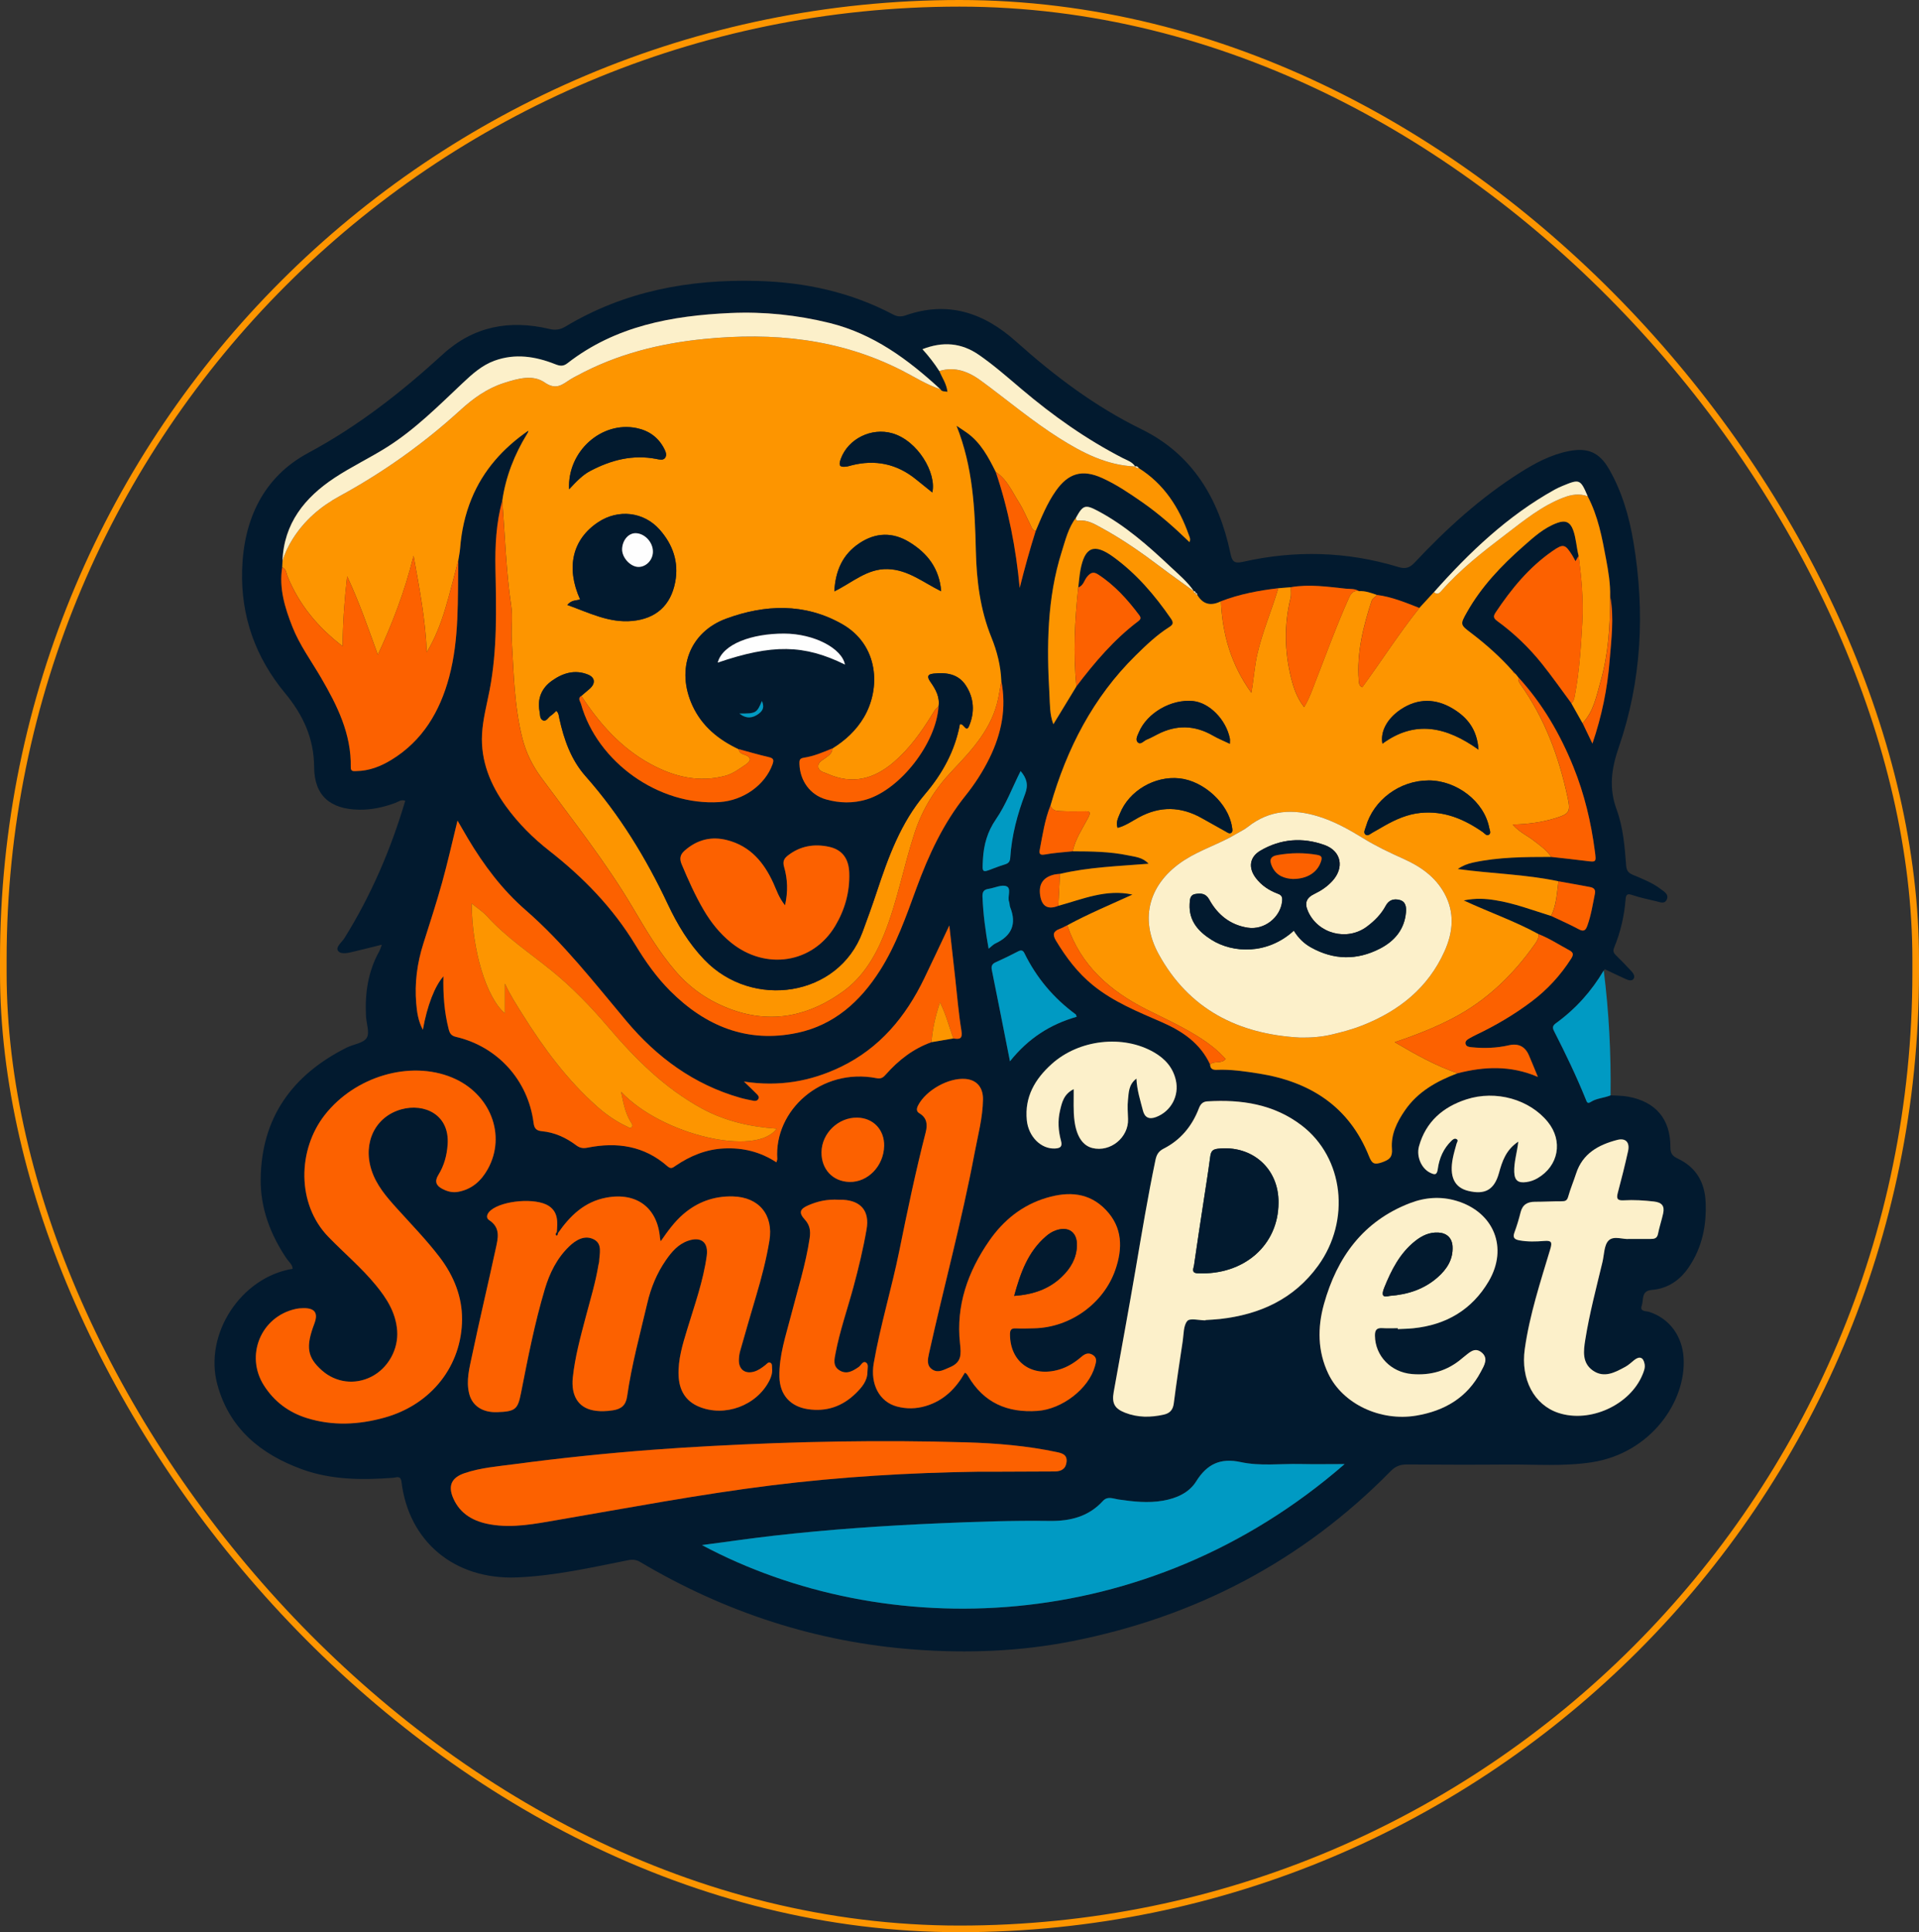 <svg width="1449" height="1459" viewBox="0 0 1449 1459" fill="none" xmlns="http://www.w3.org/2000/svg">
<rect x="0" y="0" width="1449" height="1459" fill="#333333" stroke="none"/>
<rect x="2.5" y="2.5" width="1444" height="1454" rx="722" stroke="#FD9500" stroke-width="5"/>
<g clip-path="url(#clip0_22_2)">
<path d="M1216.11 827.074C1220.46 827.378 1224.9 827.268 1229.17 828.044C1250.25 831.883 1261.36 844.953 1261.29 866.255C1261.27 870.912 1262.78 872.908 1266.87 874.849C1280.6 881.377 1287.24 892.561 1287.89 907.821C1288.65 925.617 1285.16 942.18 1275.09 956.996C1268.44 966.781 1259.24 973.073 1247.19 974.03C1239.05 974.681 1241.19 981.57 1239.65 985.894C1237.98 990.578 1242.78 989.816 1245.29 990.62C1260.8 995.61 1270.24 1009.07 1271.25 1025.28C1273.31 1058.24 1246.45 1097.26 1202.01 1104.15C1180.68 1107.44 1159.22 1105.68 1137.8 1105.86C1112.65 1106.09 1087.49 1105.98 1062.35 1105.82C1057.44 1105.8 1053.74 1107.13 1050.16 1110.77C983.319 1178.82 902.501 1220.98 809.207 1239.34C770.17 1247.01 730.649 1248.52 690.905 1245.59C616.409 1240.08 547.457 1217.45 483.372 1179.45C480.35 1177.66 477.619 1177.44 474.222 1178.12C446.512 1183.63 418.87 1189.93 390.549 1191.1C342.599 1193.11 308.539 1163.45 303.174 1119.05C302.537 1113.81 299.39 1115.71 296.687 1115.9C273.343 1117.63 250.054 1117.53 227.777 1109.37C196.808 1098.03 173.159 1078.7 164.149 1045.57C153.766 1007.4 181.892 964.453 220.97 958.063C220.79 954.792 218.143 952.907 216.521 950.523C204.211 932.367 196.614 912.312 196.836 890.482C197.294 843.913 220.79 811.592 261.726 791.066C266.855 788.488 274.355 787.739 276.878 783.706C279.303 779.839 276.614 772.826 276.337 767.171C275.505 750.096 277.848 733.658 286.29 718.468C287.039 717.123 287.441 715.585 288.328 713.339C281.022 715.141 274.438 716.818 267.812 718.384C263.556 719.396 257.789 721.046 255.391 718.149C253.02 715.28 258.094 711.552 260.076 708.378C280.246 676.001 295.148 641.337 305.989 604.664C302.883 603.458 300.818 605.426 298.641 606.23C289.714 609.529 280.648 611.566 271.041 611.4C249.388 611.026 237.3 600.839 237.189 579.204C237.079 557.277 228.623 539.537 215.204 523.348C192.83 496.349 181.782 465.234 182.821 430.321C183.944 392.372 198.777 360.231 232.754 341.992C270.39 321.798 303.23 296.005 334.42 267.495C357.654 246.262 384.824 241.314 414.739 248.382C419.3 249.463 422.89 249.047 426.924 246.608C471.561 219.817 520.329 210.766 571.814 212.139C608.064 213.109 642.415 220.607 674.548 237.571C677.708 239.235 680.633 239.249 683.794 238.14C715.774 226.913 742.986 236.213 767.135 257.821C796.079 283.725 826.715 306.885 861.926 324.126C900.574 343.059 920.411 376.738 929.047 417.722C930.295 423.654 931.598 425.816 938.488 424.25C977.801 415.338 1016.99 416.336 1055.65 428.103C1061.03 429.739 1064.26 428.976 1068.1 424.874C1092.15 399.233 1118.03 375.671 1147.87 356.808C1159.15 349.67 1170.89 343.392 1184.24 340.703C1198.7 337.778 1207.6 341.424 1214.96 354.23C1224.84 371.389 1230.21 390.238 1233.42 409.517C1242.17 461.88 1239.66 513.827 1222.35 564.138C1216.72 580.493 1214.67 594.962 1220.74 611.455C1225.63 624.733 1226.77 639.258 1227.86 653.465C1228.16 657.248 1229.33 659.036 1232.81 660.519C1240.2 663.652 1247.81 666.548 1254.23 671.524C1256.62 673.368 1260.3 675.308 1258.56 679.216C1256.88 682.972 1253.34 681.157 1250.6 680.533C1244.57 679.161 1238.5 677.83 1232.63 675.89C1229.03 674.684 1227.78 675.1 1227.46 679.05C1226.44 691.718 1223.6 704.012 1218.72 715.765C1217.43 718.87 1219.15 720.339 1221.02 722.168C1224.8 725.869 1228.46 729.694 1232.05 733.589C1233.49 735.141 1234.77 737.469 1233.41 739.216C1232.07 740.934 1229.56 740.2 1227.63 739.313C1222.4 736.929 1217.23 734.462 1212.05 732.009L1211.87 731.842L1211.7 732.133C1211.48 732.397 1211.23 732.632 1210.94 732.813C1201.72 748.433 1189.85 761.683 1175.22 772.369C1172.79 774.129 1171.82 775.418 1173.34 778.425C1182.01 795.376 1190.27 812.521 1197.41 830.192C1198.12 831.952 1198.52 833.823 1201.17 832.091C1205.69 829.166 1211.24 829.166 1216.1 827.087L1216.11 827.074ZM902.861 447.826C902.792 446.925 902.376 446.357 901.406 446.343L901.489 446.412C896.554 439.136 889.775 433.564 883.468 427.632C866.736 411.873 849.491 396.683 829.016 385.803C819.437 380.716 817.718 381.382 812.506 390.82C806.67 398.471 804.494 407.701 801.694 416.599C790.562 451.831 790.34 488.089 792.42 524.443C792.835 531.706 792.531 539.315 795.386 546.841C801.361 537.028 807.058 527.673 812.756 518.303C826.521 500.161 841.187 482.864 859.5 469.045C861.232 467.729 861.759 466.578 860.234 464.541C851.39 452.704 841.617 441.838 829.072 433.716C825.551 431.443 823.471 432.441 820.948 435.366C818.633 438.055 818.12 442.24 814.184 443.557C814.71 439.219 815.001 434.839 815.792 430.542C819.035 412.954 826.077 409.947 840.55 420.425C858.1 433.134 871.962 449.392 884.202 467.16C886.365 470.306 885.7 471.679 882.747 473.55C873.362 479.509 865.377 487.174 857.49 494.935C825.343 526.605 805.533 565.261 793.224 608.185C788.926 618.829 787.304 630.139 785.156 641.31C784.629 644.04 784.684 646.036 788.926 645.246C795.871 643.943 802.997 643.569 810.053 642.806C824.067 642.848 838.082 643.001 851.875 645.87C857.185 646.978 862.938 647.339 867.263 652.176C844.445 654.047 822.141 654.712 800.363 659.854C799.018 660.007 797.632 660.034 796.315 660.325C787.72 662.275 784.084 667.551 785.405 676.153C786.69 684.497 791.26 687.103 799.115 683.97C817.455 678.953 835.393 671.081 855.119 675.502C838.512 683.097 821.822 690.041 805.894 698.676C804.05 699.563 802.262 700.602 800.349 701.309C795.525 703.097 794.43 705.425 797.368 710.304C805.021 723 813.726 734.614 825.371 744.025C840.98 756.638 859.292 764.011 877.368 771.897C892.908 778.675 906.299 787.795 913.729 803.761C913.854 807.032 915.67 807.947 918.748 807.822C929.38 807.393 939.86 808.945 950.312 810.58C989.127 816.679 1018.64 835.389 1033.72 873.033C1035.94 878.549 1037.56 879.769 1043.65 877.621C1049.4 875.583 1051.54 873.587 1051.05 867.406C1050.2 856.609 1054.82 847.267 1060.75 838.591C1070.54 824.288 1084.87 816.36 1100.59 810.4C1120.54 805.327 1140.42 804.246 1161.21 813.158C1158.43 806.422 1156.47 801.53 1154.38 796.707C1151.51 790.1 1146.48 787.619 1139.3 789.264C1130 791.384 1120.57 791.717 1111.12 790.733C1109.41 790.553 1107.11 790.331 1106.62 788.197C1106.15 786.076 1107.93 784.94 1109.56 784.011C1111.17 783.11 1112.78 782.223 1114.44 781.433C1129.25 774.392 1143.32 766.118 1156.43 756.236C1168.34 747.255 1178.28 736.485 1186.29 723.887C1188.12 721.004 1188.33 719.327 1184.86 717.47C1177.17 713.353 1169.86 708.516 1161.7 705.328C1144.07 695.626 1124.98 689.029 1105.24 679.896C1114.44 678.011 1121.69 678.551 1128.94 679.702C1143.5 682.002 1157.22 687.297 1171.22 691.593C1178.22 694.933 1185.36 698.024 1192.18 701.711C1196.11 703.832 1197.41 702.21 1198.6 698.897C1201.42 691.094 1202.65 682.945 1204.29 674.878C1204.99 671.372 1203.15 670.277 1200.46 669.764C1192.6 668.267 1184.71 666.895 1176.84 665.467C1151.82 660.131 1126.16 659.729 1100.8 656.209C1104.43 653.659 1108.2 652.204 1112.25 651.33C1131.77 647.089 1151.58 647.089 1171.39 647.048C1180.05 648.032 1188.73 648.933 1197.38 650.028C1205.37 651.053 1205.34 651.136 1204.27 642.876C1201.42 620.949 1196.36 599.591 1188.05 579.065C1178 554.2 1164.71 531.318 1146.49 511.456L1146.52 511.498C1146.05 510.902 1145.58 510.306 1145.11 509.71C1144.82 509.377 1144.52 509.045 1144.23 508.698C1143.61 508.075 1142.99 507.437 1142.35 506.813C1132.87 496.086 1122.26 486.62 1110.88 477.971C1102.55 471.651 1102.49 471.526 1107.75 462.212C1118.63 442.919 1133.7 427.119 1150.14 412.636C1158.03 405.692 1165.8 398.457 1176.09 394.77C1182.17 392.594 1185.72 394.327 1187.87 400.189C1190.19 406.496 1190.37 413.245 1192.03 419.676C1191.31 420.896 1190.6 422.13 1189.63 423.779C1188.61 421.922 1187.91 420.508 1187.08 419.177C1181.77 410.778 1180.4 410.46 1172.21 416.142C1154.52 428.422 1141.18 444.721 1129.36 462.448C1127.4 465.372 1127.64 466.842 1130.55 468.962C1143.26 478.207 1154.57 489.059 1164.38 501.325C1172.11 510.999 1179.21 521.158 1186.58 531.11C1189.38 536.085 1192.18 541.075 1194.98 546.051C1197.3 550.874 1199.63 555.711 1202.41 561.504C1209.59 540.354 1213.71 519.883 1215.37 499.093C1216.66 482.919 1218.84 466.62 1215.83 450.362C1216.07 440.937 1214.53 431.651 1212.82 422.462C1209.79 406.108 1206.75 389.711 1198.85 374.757C1193.36 361.881 1192.72 361.603 1180.16 366.801C1178.04 367.674 1175.94 368.617 1173.93 369.725C1138.38 389.462 1109.49 417.071 1082.74 447.174C1079.09 451.152 1075.43 455.13 1071.79 459.094C1061.35 455.019 1050.99 450.667 1039.74 449.239C1035.32 447.701 1030.91 446.121 1026.11 446.343C1023.08 444.319 1019.46 444.832 1016.16 444.486C1002.38 443.058 988.586 440.951 974.696 443.391L965.228 444.167C950.451 445.885 935.895 448.63 921.95 454.007C914.478 457.749 908.365 456.557 903.998 449.059C904.067 448.186 903.651 447.77 902.792 447.756L902.875 447.853L902.861 447.826ZM857.046 352.179L857.185 352.262C855.022 348.728 851.099 347.591 847.786 345.886C820.214 331.708 795.137 313.939 771.529 293.953C760.994 285.042 750.652 275.908 739.257 268.008C725.783 258.68 711.824 257.724 696.52 263.67C701.344 268.992 705.544 274.383 709.231 280.149C711.394 285.208 714.763 289.809 715.4 295.894C713.376 295.27 711.241 296.046 710.077 293.87C685.652 271.376 659.41 251.972 626.376 243.836C601.826 237.793 576.86 235.188 551.713 236.31C507.478 238.292 464.768 246.026 428.518 274.217C425.247 276.753 422.765 276.365 419.189 274.952C404.301 269.047 389.038 266.663 373.429 272.318C363.878 275.783 356.489 282.477 349.295 289.269C331.19 306.344 313.599 324.057 292.445 337.46C279.456 345.692 265.413 352.317 252.591 360.8C230.12 375.657 214.317 395.172 213.305 423.668C213.235 425.234 213.152 426.786 213.083 428.353C210.574 444.181 215.093 458.858 220.776 473.259C226.21 487.035 234.985 498.969 242.388 511.678C254.615 532.662 265.372 554.145 264.859 579.356C264.789 582.752 267.132 582.239 269.101 582.211C278.832 582.1 287.593 578.608 295.689 573.646C319.199 559.204 332.175 537.153 339.12 511.276C346.896 482.295 345.496 452.455 346.079 422.836C346.536 419.884 347.174 416.946 347.409 413.98C348.421 401.049 351.138 388.492 356.059 376.517C364.918 354.937 379.917 338.347 398.922 325.18C398.922 326.205 398.437 326.857 398.021 327.55C388.47 343.17 381.857 359.871 379.251 378.069C374.663 394.881 373.776 412.164 374.122 429.378C374.732 460.05 375.564 490.653 369.728 520.992C367.593 532.038 364.599 543.085 364.003 554.242C362.921 574.533 370.296 592.578 382.107 608.878C391.381 621.67 402.457 632.744 414.864 642.446C440.495 662.515 462.828 685.481 479.823 713.506C487.336 725.91 495.737 737.858 506.064 748.183C532.708 774.822 564.259 787.822 602.02 779.867C629.745 774.018 649.485 756.277 664.387 732.896C676.724 713.533 684.182 691.94 692.028 670.554C701.191 645.606 712.24 621.698 729.055 600.742C736.111 591.941 742.265 582.419 747.242 572.246C756.266 553.798 760.12 534.519 756.072 514.062C755.615 502.683 752.829 491.706 748.614 481.325C740.075 460.3 737.4 438.318 736.859 415.99C736.111 384.278 734.724 352.719 722.248 321.451C725.672 323.752 727.918 325.18 730.094 326.732C740.602 334.216 746.341 345.207 751.9 356.351C761.506 384.763 767.176 414.008 769.963 443.917C773.622 429.267 777.587 414.964 782.064 400.813C786.459 390.46 790.645 380.051 797.174 370.737C806.656 357.21 817.15 354.119 832.274 360.952C843.003 365.803 852.693 372.386 862.328 379.081C875.15 387.993 886.795 398.304 898.148 409.337C899.174 407.022 898.245 405.609 897.718 404.112C890.371 383.294 879.004 365.484 859.874 353.468C859.264 352.331 858.377 351.791 857.06 352.151L857.046 352.179ZM703.368 786.921C708.871 785.979 714.374 785.05 719.878 784.108C724.522 784.856 726.975 784.538 725.936 778.231C723.773 765.078 722.72 751.731 721.236 738.454C719.822 725.896 718.422 713.339 716.8 698.814C709.897 713.395 703.991 726.104 697.892 738.717C683.877 767.739 664.276 791.495 634.555 805.729C611.862 816.609 588.13 820.712 561.708 816.665C565.686 820.504 568.681 823.276 571.523 826.2C572.424 827.115 573.477 828.321 572.576 829.846C571.758 831.245 570.316 831.439 568.93 831.162C565.548 830.497 562.152 829.832 558.838 828.889C523.961 818.938 496.014 798.37 473.058 771.052C448.743 742.112 425.635 712.203 396.926 687.227C379.237 671.843 365.25 653.201 353.273 633.063C350.722 628.766 348.241 624.428 345.441 619.619C341.462 635.766 338.024 651.219 333.796 666.438C329.485 681.919 324.481 697.22 319.629 712.549C314.985 727.213 312.975 742.182 314.264 757.525C314.819 764.191 315.692 770.83 319.283 777.566C322.526 759.396 328.224 744.621 334.822 737.206C334.49 750.886 335.432 764.08 338.759 777.067C339.605 780.38 340.755 782.084 344.29 782.916C375.799 790.276 398.769 815.736 402.873 847.822C403.399 851.938 404.841 853.754 409.139 854.156C418.759 855.043 427.354 858.993 435.006 864.745C437.848 866.879 440.246 867.239 443.794 866.546C465.877 862.153 486.449 865.202 503.916 880.573C506.744 883.067 508.074 881.626 510.237 880.171C521.285 872.714 533.193 867.794 546.792 867.156C560.973 866.505 574.045 869.665 586.244 877.648C586.619 876.235 586.951 875.625 586.91 875.029C584.442 838.536 620.027 805.993 661.822 814.101C665.302 814.78 666.91 813.546 668.809 811.398C678.388 800.518 689.547 791.842 703.354 786.908L703.368 786.921ZM421.199 931.258C420.922 931.023 420.658 930.773 420.395 930.537C420.991 923.081 421.712 915.416 414.337 910.593C404.703 904.301 379.723 906.394 370.643 913.836C367.87 916.109 366.429 919.436 369.367 921.362C378.309 927.239 375.924 935.333 374.261 943.053C368.494 969.789 362.117 996.386 356.517 1023.15C354.507 1032.73 351.721 1042.46 354.285 1052.49C356.6 1061.61 364.349 1066.72 375.439 1066.34C389.246 1065.87 390.979 1064.15 393.377 1051.95C398.562 1025.56 403.704 999.144 411.398 973.351C414.975 961.362 420.506 950.121 429.669 941.265C434.798 936.303 441.466 932.325 448.383 935.874C455.078 939.297 452.583 946.767 452.361 952.852C452.334 953.531 452.015 954.196 451.904 954.875C449.728 968.306 445.735 981.278 442.283 994.39C438.305 1009.51 434.146 1024.58 432.497 1040.21C431.097 1053.6 436.434 1062.73 447.815 1064.95C452.791 1065.92 457.934 1065.73 462.966 1064.91C468.927 1063.94 472.545 1061.26 473.515 1054.46C476.912 1030.55 483.33 1007.24 488.82 983.759C491.509 972.27 495.973 961.417 502.723 951.66C507.09 945.354 512.011 939.519 519.58 936.913C529.478 933.517 535.023 938.133 533.609 948.389C530.975 967.405 524.474 985.381 518.942 1003.62C515.463 1015.07 511.873 1026.54 512.372 1038.71C512.815 1049.44 517.334 1057.83 527.648 1062.15C547.222 1070.37 571.301 1061.43 580.921 1042.53C582.418 1039.59 583.333 1036.55 582.959 1033.23C582.793 1031.69 583.347 1029.7 581.503 1028.96C580.048 1028.36 579.05 1029.84 578.024 1030.66C575.307 1032.82 572.507 1034.87 569.11 1035.8C562.429 1037.62 557.771 1033.96 557.91 1026.99C557.951 1024.72 558.242 1022.37 558.866 1020.18C562.817 1006.27 566.837 992.353 570.954 978.479C575.016 964.813 578.62 951.036 580.949 936.955C584.179 917.426 573.103 903.913 553.321 903.428C539.14 903.081 526.664 907.572 515.879 916.872C509.211 922.624 504.165 929.692 498.884 937.301C498.606 936.123 498.412 935.555 498.357 934.973C496.527 911.993 480.752 900.115 457.934 904.315C441.244 907.378 430.348 918.091 421.199 931.286V931.258ZM1015.3 1105.52C1003.14 1105.52 992.357 1105.7 981.586 1105.48C966.642 1105.16 951.491 1107.2 936.796 1104.01C921.562 1100.7 911.387 1105.44 903.208 1118.56C897.815 1127.21 888.375 1131.35 878.186 1133.14C866.875 1135.14 855.701 1133.88 844.473 1132.23C840.591 1131.66 836.266 1129.51 832.759 1133.38C821.96 1145.23 808.043 1148.66 792.697 1148.44C764.778 1148.05 736.887 1149.05 709.01 1150.24C667.325 1152.03 625.711 1154.87 584.234 1159.6C566.601 1161.61 549.024 1164.19 530.005 1166.68C667.644 1240.08 864.795 1236.47 1015.3 1105.52ZM728.569 1036.47C729.138 1036.86 729.554 1037.04 729.817 1037.36C730.261 1037.87 730.663 1038.45 731.009 1039.05C742.737 1059.2 760.647 1066.93 783.354 1065.35C801.971 1064.06 822.03 1048.6 826.743 1031.67C827.63 1028.49 828.725 1025.31 825.093 1023.07C821.794 1021.03 819.216 1022.21 816.443 1024.59C811.536 1028.8 806.116 1032.26 799.781 1034.13C779.181 1040.21 762.851 1028.64 762.615 1007.89C762.574 1004.37 763.378 1002.86 767.135 1003.05C771.737 1003.29 776.367 1003.09 780.969 1002.98C808.029 1002.37 833.314 984.328 842.158 958.812C847.744 942.665 847.689 926.92 835.074 913.642C822.446 900.365 806.85 899.547 790.326 904.426C771.862 909.886 757.667 921.404 746.909 936.941C730.857 960.114 721.749 985.755 724.854 1014.22C725.797 1022.84 726.144 1028.71 717.064 1032.45C712.669 1034.26 708.511 1036.94 704.13 1034.2C699.445 1031.26 700.484 1026.39 701.524 1021.69C712.683 971.41 726.282 921.695 735.806 871.037C738.356 857.482 742.016 844.093 742.238 830.206C742.376 820.961 737.4 815.39 729.027 814.683C716.19 813.602 699.112 823.234 693.248 834.641C691.973 837.122 691.793 839.187 694.191 840.615C700.055 844.107 700.443 849.277 698.946 855.043C691.307 884.675 685.083 914.612 679.011 944.578C673.259 972.963 664.733 1000.72 659.743 1029.28C656.956 1045.19 664.068 1058.48 677.126 1062C684.335 1063.95 691.612 1063.86 698.918 1061.69C712.572 1057.65 721.749 1048.44 728.569 1036.45V1036.47ZM348.893 995.845C348.934 979.823 343.112 963.912 332.022 949.345C322.083 936.289 310.632 924.564 299.667 912.409C291.793 903.677 284.086 894.821 280.426 883.234C273.911 862.583 283.49 843.026 303.161 837.621C320.253 832.922 339.633 841.419 338.011 864.232C337.428 872.478 335.349 880.143 331.052 887.087C327.988 892.035 329.25 895.223 334.018 897.717C337.775 899.685 341.629 900.725 345.968 899.935C356.351 898.05 363.351 891.647 368.258 882.901C382.661 857.191 370.227 825.549 341.282 813.602C309.496 800.49 268.033 812.77 245.271 841.848C224.575 868.265 223.992 909.152 247.891 933.864C259.757 946.13 272.885 957.121 283.753 970.357C292.085 980.502 298.877 991.133 299.903 1004.74C300.956 1018.71 293.18 1033.02 280.44 1039.53C267.992 1045.88 253.519 1044.05 243.095 1034.79C232.019 1024.95 230.73 1017.08 237.342 999.574C240.406 991.465 237.855 987.709 229.177 987.765C227.125 987.765 225.018 987.987 223.022 988.43C196.975 994.293 184.928 1023.58 199.317 1046.16C207.053 1058.28 217.962 1066.46 231.645 1070.74C251.163 1076.84 270.75 1075.87 290.241 1070.47C325.756 1060.63 348.823 1031.23 348.92 995.845H348.893ZM910.208 997.009C910.208 996.926 910.208 996.857 910.208 996.774C913.882 996.51 917.569 996.372 921.229 995.97C951.352 992.56 977.025 980.918 995.282 955.721C1020.03 921.556 1014.74 874.211 982.889 849.818C961.901 833.754 937.309 830.026 911.608 831.633C908.476 831.827 906.563 833.407 905.287 836.803C900.214 850.15 891.522 860.781 878.699 867.295C874.624 869.36 873.251 872.104 872.447 875.985C866.708 903.455 862.134 931.12 857.406 958.77C852.139 989.581 846.414 1020.32 840.938 1051.09C839.427 1059.57 841.562 1063.62 849.533 1066.74C859.056 1070.47 868.871 1070.38 878.727 1068.18C883.232 1067.18 885.658 1064.67 886.296 1059.71C888.292 1043.97 890.69 1028.28 893.061 1012.59C893.851 1007.36 893.532 1000.92 896.526 997.453C898.55 995.111 905.481 997.009 910.222 997.009H910.208ZM738.897 1111.27C744.664 1111.27 750.43 1111.28 756.197 1111.27C769.574 1111.21 782.952 1111.1 796.329 1111.1C801.444 1111.1 804.868 1109.07 805.339 1103.7C805.797 1098.57 802.345 1097.4 798.075 1096.5C775.452 1091.69 752.44 1089.79 729.484 1089.11C665.385 1087.22 601.285 1088.42 537.241 1091.88C522.283 1092.68 507.34 1093.63 492.41 1094.75C457.726 1097.37 423.14 1100.96 388.664 1105.56C375.924 1107.25 362.991 1108.23 350.695 1112.41C340.963 1115.71 338.108 1121.85 342.183 1131.23C347.451 1143.37 357.792 1148.93 370.213 1151.09C387.375 1154.06 404.273 1150.6 420.991 1147.74C474.721 1138.52 528.272 1128.36 582.418 1121.61C634.416 1115.14 686.553 1112.03 738.897 1111.28V1111.27ZM1055.4 1002.91C1055.4 1003.15 1055.4 1003.37 1055.4 1003.61C1059.31 1003.4 1063.24 1003.37 1067.13 1002.97C1091.86 1000.42 1111.35 989.026 1124.02 967.516C1138.94 942.18 1127.96 915.25 1099.83 906.782C1087.91 903.192 1076.04 904.065 1064.61 908.473C1029.24 922.083 1009.52 949.359 999.662 984.633C994.713 1002.35 994.81 1020.24 1002.89 1037.23C1013.8 1060.15 1042.33 1073.47 1069.35 1068.93C1090.77 1065.32 1107.82 1055.33 1118.16 1035.72C1120.49 1031.3 1124.12 1025.71 1118.73 1021.25C1113.2 1016.69 1109.08 1021.79 1104.93 1024.85C1104.56 1025.13 1104.21 1025.44 1103.87 1025.74C1092.96 1035.07 1080.26 1038.74 1066.08 1037.52C1050.11 1036.15 1038.34 1023.81 1038.14 1008.61C1038.09 1004.54 1039.31 1002.58 1043.65 1002.86C1047.54 1003.11 1051.47 1002.91 1055.38 1002.91H1055.4ZM1230.21 935.513C1236.7 935.513 1241.55 935.513 1246.39 935.513C1249.12 935.513 1251.2 935.084 1251.86 931.702C1252.89 926.532 1254.58 921.501 1255.73 916.359C1256.98 910.773 1254.99 907.946 1248.82 907.239C1241.23 906.38 1233.65 905.881 1226.06 906.338C1221.18 906.629 1220.31 905.132 1221.5 900.697C1224.29 890.261 1226.89 879.783 1229.25 869.249C1230.73 862.624 1227.53 859.048 1221.02 860.739C1206.97 864.398 1194.93 870.94 1190.03 886.061C1188.12 891.965 1185.7 897.703 1184.02 903.649C1183.2 906.56 1181.84 907.087 1179.15 907.059C1172.47 907.017 1165.79 907.447 1159.09 907.433C1153.37 907.419 1149.56 909.484 1148.1 915.403C1146.83 920.531 1145.31 925.617 1143.47 930.565C1141.97 934.585 1143.51 935.901 1147.21 936.58C1153.41 937.717 1159.66 937.537 1165.82 937.038C1171.56 936.58 1172.08 937.952 1170.49 943.261C1163.03 968.125 1154.88 992.838 1151.25 1018.7C1148.06 1041.37 1158.21 1060.79 1176.68 1066.86C1200.47 1074.69 1230.68 1060.96 1240.16 1037.99C1241.21 1035.44 1242.27 1032.86 1241.75 1029.98C1240.83 1024.81 1237.89 1023.75 1233.81 1027.04C1231.66 1028.78 1229.63 1030.73 1227.23 1032.03C1219.46 1036.26 1211.23 1040.85 1202.69 1034.87C1194.41 1029.1 1195.59 1020.06 1196.97 1011.48C1200.13 991.701 1205.28 972.367 1209.93 952.921C1211.26 947.35 1211.09 940.156 1214.57 936.691C1218.49 932.797 1225.94 936.137 1230.17 935.499L1230.21 935.513ZM633.64 905.936C624.31 905.354 617.227 907.156 610.379 910.08C603.85 912.866 602.921 915.694 607.689 920.905C611.571 925.146 612.125 929.567 611.335 934.889C608.369 954.723 602.255 973.78 597.307 993.129C593.383 1008.46 588.13 1023.55 588.49 1039.68C588.795 1053.27 596.724 1062.08 610.06 1064.06C624.047 1066.14 636.024 1061.94 645.991 1052.25C650.58 1047.79 655.002 1042.82 654.974 1035.73C654.974 1033.32 656.111 1029.97 653.657 1028.72C651.37 1027.57 650.164 1030.95 648.376 1032.19C643.843 1035.33 639.171 1038.09 633.778 1034.69C628.649 1031.47 629.994 1026.41 630.923 1021.6C634.18 1004.65 639.92 988.361 644.411 971.743C648.32 957.329 651.8 942.817 654.336 928.098C656.651 914.64 650.247 906.768 636.676 905.95C635.068 905.853 633.446 905.95 633.64 905.95V905.936ZM810.69 822.43C810.773 830.982 810.274 838.702 811.286 846.38C812.783 857.773 817.344 865.036 824.816 866.879C838.415 870.219 852.208 858.965 851.737 844.981C851.57 840.143 851.155 835.251 851.681 830.483C852.291 825.036 852.069 818.966 858.044 814.461C858.474 823.331 861.011 830.899 862.965 838.591C864.31 843.913 867.72 845.438 872.905 843.484C884.189 839.201 890.524 827.42 887.821 815.639C885.617 805.993 879.6 799.382 871.283 794.586C847.883 781.1 814.655 784.87 794.014 803.484C781.468 814.794 773.511 828.252 775.286 845.951C776.519 858.286 786.043 867.752 796.551 867.226C800.668 867.018 802.317 865.812 801.07 861.252C799.046 853.865 798.574 846.214 800.349 838.702C801.777 832.604 803.121 826.2 810.676 822.444L810.69 822.43ZM1146.42 862.028C1145.43 870.594 1143.11 877.551 1143.36 884.939C1143.58 891.674 1146.6 893.365 1152.5 892.561C1155.52 892.16 1158.28 891.189 1160.91 889.665C1176.91 880.406 1180.39 861.46 1168.7 847.101C1154.93 830.164 1129.59 822.846 1107.17 830.123C1089.55 835.833 1076.61 846.99 1071.46 865.465C1069.25 873.379 1073.42 882.43 1079.88 885.507C1083.2 887.073 1085 887.53 1085.65 882.638C1086.72 874.544 1089.96 867.156 1096.02 861.307C1097.03 860.323 1098.32 859.353 1099.69 860.046C1101.48 860.975 1100.12 862.361 1099.79 863.594C1098.82 867.142 1097.75 870.677 1097.03 874.28C1094.2 888.334 1098.11 896.636 1108.61 899.2C1121.37 902.333 1128.35 898.313 1131.84 885.673C1134.28 876.83 1137.05 868.251 1146.44 862L1146.42 862.028ZM762.588 801.391C776.464 783.914 793.182 773.394 812.964 767.753C812.576 766.742 812.534 766.159 812.243 765.938C795.566 753.713 782.633 738.329 773.525 719.757C772.305 717.276 770.864 717.262 768.576 718.454C763.059 721.323 757.459 724.039 751.789 726.603C748.961 727.878 748.337 729.597 748.933 732.577C753.452 754.891 757.819 777.22 762.602 801.391H762.588ZM667.575 865.257C667.797 852.991 659.285 844.08 647.183 843.899C632.891 843.692 620.457 855.722 620.263 869.956C620.096 882.873 628.76 892.132 641.333 892.464C655.279 892.825 667.284 880.365 667.561 865.257H667.575ZM770.614 582.211C764.334 594.616 759.635 607.519 751.941 618.69C745.551 627.976 742.765 637.9 742.168 648.933C741.614 659.203 741.281 659.161 750.555 655.558C753.342 654.477 756.183 653.506 759.039 652.605C761.506 651.829 762.615 650.499 762.796 647.671C763.877 630.984 768.119 614.934 774.038 599.411C776.644 592.578 775.189 587.561 770.614 582.225V582.211ZM746.466 716.319C748.725 714.559 750.001 713.132 751.609 712.383C763.821 706.673 767.828 697.747 762.726 685.024C762.227 683.762 762.394 682.252 761.922 680.977C760.467 676.999 763.932 670.803 759.871 669.196C756.239 667.754 751.027 670.457 746.48 671.15C742.889 671.69 741.669 673.34 741.822 677.137C742.349 690.041 744.012 702.792 746.452 716.333L746.466 716.319Z" fill="#021A2F"/>
<path d="M1216.11 827.073C1211.27 829.152 1205.7 829.152 1201.18 832.077C1198.52 833.796 1198.13 831.924 1197.42 830.178C1190.28 812.521 1182.02 795.376 1173.36 778.411C1171.82 775.418 1172.8 774.129 1175.23 772.355C1189.88 761.669 1201.73 748.419 1210.95 732.799C1214.89 764.094 1216.51 795.528 1216.11 827.06V827.073Z" fill="#009AC3"/>
<path d="M1211.73 732.119L1211.9 731.828C1211.9 731.828 1212.08 731.981 1212.08 731.995L1211.74 732.119H1211.73Z" fill="#009AC3"/>
<path d="M213.083 428.38C213.152 426.814 213.235 425.262 213.305 423.71C215.038 417.764 217.713 412.289 220.998 407.022C229.801 392.941 242.069 382.476 256.334 374.701C289.492 356.628 319.948 334.951 347.825 309.504C357.363 300.8 367.87 293.247 380.471 289.213C390.771 285.915 402.291 282.547 411.232 288.77C420.104 294.937 424.72 290.253 430.833 286.386C432.386 285.402 434.049 284.584 435.671 283.711C465.697 267.439 497.9 259.331 531.807 255.964C583.791 250.794 633.806 255.659 681.049 279.747C690.628 284.626 699.722 290.572 710.077 293.884C711.242 296.074 713.376 295.284 715.4 295.908C714.749 289.809 711.394 285.222 709.232 280.163C721.209 276.504 731.508 280.69 740.866 287.564C760.495 302.006 779.154 317.765 799.795 330.821C817.428 341.964 835.712 351.389 857.199 352.262L857.06 352.179C857.642 353.357 858.765 353.426 859.874 353.495C879.004 365.512 890.371 383.322 897.718 404.139C898.245 405.636 899.16 407.05 898.148 409.365C886.795 398.346 875.151 388.02 862.328 379.109C852.693 372.414 843.004 365.845 832.274 360.98C817.15 354.133 806.657 357.238 797.175 370.765C790.645 380.079 786.459 390.487 782.065 400.841C779.181 400.467 778.876 397.833 777.864 395.907C775.023 390.404 772.735 384.583 769.422 379.4C764.238 371.278 760.481 361.964 751.9 356.392C746.341 345.263 740.588 334.258 730.095 326.774C727.918 325.221 725.672 323.794 722.248 321.493C734.725 352.761 736.097 384.32 736.859 416.031C737.386 438.359 740.075 460.327 748.615 481.367C752.829 491.748 755.629 502.725 756.073 514.104C755.324 518.386 754.659 522.697 753.813 526.966C749.349 549.585 734.364 565.884 719.351 581.629C706.182 595.433 696.631 610.61 690.656 628.739C682.255 654.282 677.584 680.921 667.437 705.924C660.644 722.667 651.342 738.01 636.718 748.571C611.294 766.936 583.306 773.408 552.642 762.376C535.813 756.319 521.715 746.839 509.974 733.187C497.414 718.592 487.766 702.21 478.063 685.786C457.56 651.067 432.525 619.536 408.695 587.159C402.083 578.178 397.203 568.393 394.458 557.554C388.262 533.133 387.915 508.061 386.404 483.141C385.892 474.631 387.278 465.927 386.03 457.569C382.093 431.194 381.359 404.583 379.265 378.083C381.858 359.885 388.47 343.17 398.035 327.564C398.465 326.871 398.936 326.219 398.936 325.194C379.931 338.36 364.932 354.937 356.074 376.531C351.152 388.492 348.435 401.063 347.423 413.994C347.188 416.96 346.55 419.898 346.093 422.85C342.863 434.992 339.938 447.216 336.333 459.246C332.882 470.764 328.543 482.004 322.222 492.496C321.307 468.366 316.885 444.971 312.268 419.676C305.587 446.745 296.243 470.847 285.306 494.437C278.139 474.672 271.485 455.241 262.128 435.158C260.077 453.397 258.857 470.099 258.704 487.95C239.671 473.383 225.809 456.391 217.131 435.241C216.133 432.802 216.244 429.586 213.097 428.367L213.083 428.38ZM557.771 565.69C558.187 568.393 560.114 569.211 562.471 570.014C567.53 571.733 567.128 574.63 563.233 577.235C558.298 580.548 553.488 584.276 547.638 585.815C527.621 591.123 509.059 586.591 491.357 577C468.969 564.859 452.681 546.467 438.971 525.469C441.064 523.681 443.185 521.921 445.25 520.105C449.769 516.141 449.423 511.609 444.016 509.405C434.063 505.344 424.873 508.241 416.694 514.09C408.959 519.62 405.618 527.534 407.392 537.069C407.836 539.44 407.503 542.863 409.915 543.916C412.59 545.094 413.935 541.643 415.959 540.368C417.47 539.412 418.69 537.998 420.076 536.778C421.961 538.511 421.92 540.59 422.35 542.558C425.843 558.469 431.166 573.715 442.117 586.078C467.846 615.142 487.808 647.796 504.276 682.792C511.457 698.038 520.052 712.397 531.89 724.718C568.126 762.486 633.099 752.798 651.287 703.79C654.96 693.88 658.551 683.956 661.878 673.922C670.653 647.422 680.051 621.241 698.558 599.522C711.699 584.096 721.126 566.73 724.799 546.882C727.766 545.926 729.457 553.729 731.8 548.074C736.042 537.804 735.584 527.243 729.332 517.666C723.524 508.754 714.499 507.631 704.851 508.643C699.292 509.225 700.554 512.08 702.702 515.129C706.612 520.687 709.786 526.467 708.636 533.646C706.376 535.018 705.225 537.236 703.895 539.412C695.744 552.69 686.802 565.288 674.784 575.558C659.66 588.49 643.261 592.578 624.657 584.221C622.065 583.057 618.267 582.599 617.837 579.148C617.407 575.752 620.693 574.256 623.063 572.509C625.655 570.597 628.497 568.92 628.511 565.122C638.242 559.107 646.463 551.525 652.313 541.616C665.122 519.897 663.735 487.049 635.775 471.207C607.523 455.199 577.622 456.419 548.442 467.105C520.384 477.389 510.306 505.58 522.866 532.815C530.06 548.421 542.55 558.538 557.771 565.69ZM428.366 456.821C444.848 462.739 459.917 470.528 477.328 468.907C495.377 467.216 506.508 457.112 509.849 439.496C512.705 424.416 508.033 411.18 498.108 399.968C486.089 386.385 466.848 384.292 451.724 394.285C432.206 407.175 427.146 428.505 438.014 452.635C435.131 453.633 431.624 452.885 428.366 456.835V456.821ZM710.659 446.481C709.273 429.101 700.152 417.625 686.594 409.351C674.063 401.7 661.268 401.977 648.958 410.168C636.357 418.554 630.84 430.695 629.967 446.565C643.718 439.842 654.711 429.281 670.306 429.739C685.61 430.182 697.047 439.773 710.646 446.481H710.659ZM429.724 369.462C435.2 363.641 439.775 358.734 445.722 355.602C461.358 347.369 477.758 343.087 495.557 346.552C497.761 346.981 500.561 347.799 502.1 345.873C503.805 343.738 502.654 341.022 501.476 338.749C497.068 330.197 489.943 325.166 480.655 323.253C454.344 317.82 428.269 340.731 429.71 369.462H429.724ZM703.978 371.874C707.333 357.335 692.999 332.664 673.702 327.189C657.996 322.727 640.474 331.264 634.888 346.469C632.947 351.749 634.07 353.121 639.712 352.248C640.835 352.068 641.93 351.68 643.039 351.389C660.963 346.857 677.168 350.225 691.585 361.908C695.633 365.179 699.68 368.436 703.978 371.888V371.874Z" fill="#FD9500"/>
<path d="M1171.21 691.621C1157.21 687.324 1143.48 682.016 1128.93 679.729C1121.68 678.579 1114.43 678.052 1105.22 679.923C1124.96 689.057 1144.05 695.654 1161.69 705.356C1161.98 708.059 1160.77 710.304 1159.3 712.383C1142.85 735.834 1122.8 755.349 1097.2 768.737C1083.42 775.944 1069.02 781.641 1053.09 786.935C1069.03 796.318 1084.1 804.745 1100.57 810.414C1084.85 816.36 1070.51 824.302 1060.73 838.605C1054.79 847.281 1050.18 856.623 1051.02 867.42C1051.51 873.601 1049.37 875.597 1043.62 877.634C1037.53 879.783 1035.91 878.563 1033.69 873.047C1018.61 835.417 989.099 816.692 950.285 810.594C939.832 808.959 929.352 807.392 918.72 807.836C915.642 807.961 913.826 807.046 913.702 803.775C916.904 800.657 922.31 803.609 925.429 799.631C922.504 796.499 919.621 793.616 916.377 791.01C900.962 778.675 882.969 770.969 865.572 762.154C838.055 748.211 816.027 729.001 805.88 698.689C821.808 690.055 838.498 683.111 855.105 675.516C835.365 671.094 817.441 678.967 799.101 683.984C799.517 675.945 799.933 667.907 800.349 659.882C822.127 654.74 844.431 654.075 867.249 652.203C862.91 647.366 857.157 647.006 851.862 645.897C838.069 643.014 824.054 642.876 810.039 642.834C811.882 633.465 817.372 625.703 821.669 617.471C824.054 612.897 822.709 612.55 818.717 612.62C813.227 612.717 807.724 612.814 802.248 612.523C798.796 612.329 794.707 612.814 793.224 608.226C805.52 565.302 825.329 526.647 857.49 494.977C865.377 487.202 873.362 479.537 882.747 473.591C885.7 471.72 886.365 470.348 884.203 467.202C871.976 449.434 858.1 433.176 840.55 420.466C826.078 409.974 819.035 412.982 815.792 430.584C815.002 434.881 814.71 439.26 814.184 443.599C811.494 468.477 810.288 493.383 812.742 518.359C807.044 527.714 801.347 537.069 795.372 546.896C792.517 539.384 792.822 531.761 792.406 524.499C790.313 488.144 790.534 451.901 801.68 416.655C804.494 407.757 806.656 398.526 812.479 390.889C812.34 392.192 812.659 393.343 814.184 393.149C820.851 392.331 826.161 395.574 831.65 398.568C847.481 407.189 862.203 417.459 876.537 428.325C884.729 434.534 893.144 440.425 901.461 446.454L901.378 446.384C901.309 447.438 901.835 447.881 902.834 447.867L902.75 447.77C902.639 448.685 903.194 448.976 903.956 449.073C908.323 456.571 914.436 457.763 921.908 454.021C922.989 478.733 929.408 501.63 944.85 523.099C946.777 512.385 947.276 503.099 949.342 494.021C953.237 476.945 960.252 460.896 965.187 444.181C968.347 443.917 971.494 443.668 974.655 443.404C974.613 446.163 975.07 449.045 974.433 451.651C969.567 471.609 969.9 491.498 974.752 511.359C976.679 519.246 979.201 526.896 984.719 533.923C988.656 527.395 990.777 521.103 993.175 514.908C1001.4 493.757 1009.16 472.413 1018.45 451.679C1019.97 448.297 1021.75 445.594 1026.06 446.329C1030.85 446.107 1035.26 447.673 1039.68 449.226C1038.6 450.958 1036.38 451.471 1035.64 453.744C1029.29 473.3 1024.32 493.051 1025.97 513.868C1026.13 515.822 1026.19 517.957 1028.62 518.941C1043.19 499.024 1056.39 478.262 1071.73 459.066C1075.38 455.088 1079.04 451.111 1082.68 447.147C1084.64 448.865 1086.25 448.533 1087.95 446.578C1102.44 430.002 1119.72 416.599 1137.14 403.336C1150.86 392.871 1164.28 381.894 1180.66 375.657C1186.57 373.412 1192.61 372.456 1198.78 374.743C1206.68 389.684 1209.72 406.094 1212.75 422.448C1214.46 431.637 1216.01 440.91 1215.76 450.348C1215.82 472.178 1214.47 493.91 1208.43 514.963C1205.32 525.801 1203.29 537.388 1194.91 546.051C1192.11 541.075 1189.31 536.085 1186.51 531.11C1188.34 529.447 1188.76 527.09 1189.17 524.901C1192.57 506.661 1193.74 488.158 1194.76 469.697C1195.69 452.968 1194.1 436.294 1191.98 419.69C1190.31 413.259 1190.13 406.523 1187.82 400.203C1185.67 394.327 1182.12 392.594 1176.03 394.784C1165.75 398.471 1157.97 405.706 1150.08 412.649C1133.63 427.147 1118.57 442.947 1107.69 462.226C1102.44 471.54 1102.49 471.665 1110.82 477.985C1122.21 486.633 1132.82 496.114 1142.31 506.827C1142.53 507.867 1143.14 508.504 1144.18 508.712C1144.47 509.045 1144.76 509.377 1145.05 509.724C1145.52 510.32 1145.99 510.916 1146.46 511.512L1146.44 511.47C1146.22 513.383 1146.77 514.963 1147.93 516.585C1166.44 542.447 1177.17 571.581 1183.73 602.405C1186 613.091 1184.96 614.588 1174.12 617.886C1164.14 620.922 1153.81 622.349 1142.18 622.599C1147.12 628.309 1152.92 630.776 1157.74 634.477C1162.63 638.247 1167.77 641.809 1171.32 647.048C1151.51 647.089 1131.7 647.089 1112.18 651.33C1108.12 652.217 1104.35 653.659 1100.73 656.209C1126.09 659.729 1151.75 660.145 1176.77 665.467C1175.53 674.324 1175.34 683.388 1171.15 691.607L1171.21 691.621ZM981.392 783.47C989.668 783.623 997.749 783.027 1005.61 781.17C1013.43 779.312 1021.3 777.233 1028.76 774.281C1056.32 763.374 1078.28 746.007 1090.72 718.315C1097.28 703.721 1098.6 688.932 1090.57 674.449C1083.7 662.03 1072.61 654.296 1059.94 648.586C1049.43 643.86 1039.06 638.953 1029.2 632.883C1018.63 626.355 1007.76 620.312 995.753 616.556C976.554 610.555 958.533 611.4 942.133 624.428C939.458 626.549 936.228 627.99 933.275 629.764C920.813 637.263 906.729 641.504 894.447 649.376C867.942 666.368 859.819 693.007 874.901 720.505C897.802 762.251 935.064 780.906 981.392 783.47ZM1078.48 589.307C1056.9 589.377 1037.1 604.054 1031.32 624.29C1030.77 626.23 1029.27 628.642 1031.01 630.111C1032.84 631.663 1034.8 629.529 1036.55 628.586C1039.59 626.965 1042.52 625.135 1045.53 623.444C1054 618.69 1062.71 614.796 1072.59 613.812C1090.38 612.051 1105.49 618.469 1119.66 628.309C1121.03 629.265 1122.47 631.538 1124.34 630.208C1126.06 628.988 1124.81 626.798 1124.48 625.052C1120.68 605.246 1100.03 589.196 1078.5 589.28L1078.48 589.307ZM843.877 625.094C849.852 623.541 854.731 620.007 859.916 617.193C875.83 608.559 891.55 608.877 907.242 617.651C913.258 621.019 919.274 624.387 925.291 627.755C926.691 628.545 928.327 629.861 929.713 628.85C931.057 627.866 930.461 625.842 930.212 624.276C927.522 606.812 908.975 589.695 890.621 587.727C871.879 585.718 852.513 597.083 845.61 614.297C844.279 617.609 842.38 620.949 843.849 625.08L843.877 625.094ZM1116.41 566.064C1115.33 550.514 1107.72 541.643 1097.32 535.295C1084.31 527.34 1070.68 526.98 1057.63 535.739C1047.5 542.53 1042.07 552.412 1043.87 561.56C1068.39 543.528 1092.1 548.684 1116.41 566.064ZM928.659 561.615C928.659 559.758 928.853 558.608 928.632 557.554C925.707 543.293 913.216 530.639 900.921 529.377C884.549 527.686 866.14 538.248 859.943 552.953C858.89 555.448 856.991 558.663 859.264 560.659C861.399 562.544 863.686 559.342 865.904 558.455C868.663 557.346 871.283 555.905 873.931 554.533C888.126 547.159 902.071 547.464 915.961 555.489C919.87 557.748 924.098 559.439 928.659 561.615Z" fill="#FD9500"/>
<path d="M1015.31 1105.53C864.795 1236.48 667.644 1240.1 530.019 1166.7C549.038 1164.19 566.601 1161.62 584.248 1159.61C625.711 1154.9 667.339 1152.05 709.024 1150.26C736.901 1149.07 764.792 1148.07 792.711 1148.46C808.056 1148.66 821.988 1145.24 832.773 1133.39C836.294 1129.52 840.605 1131.67 844.487 1132.24C855.715 1133.89 866.888 1135.14 878.2 1133.16C888.375 1131.37 897.829 1127.22 903.222 1118.57C911.401 1105.45 921.575 1100.72 936.81 1104.02C951.504 1107.21 966.656 1105.17 981.6 1105.49C992.371 1105.73 1003.16 1105.53 1015.31 1105.53Z" fill="#009AC3"/>
<path d="M421.213 931.272C430.376 918.077 441.272 907.364 457.948 904.301C480.766 900.115 496.541 911.979 498.371 934.959C498.412 935.541 498.62 936.109 498.898 937.287C504.179 929.678 509.225 922.61 515.893 916.858C526.678 907.558 539.154 903.067 553.335 903.414C573.117 903.899 584.193 917.412 580.963 936.941C578.634 951.022 575.03 964.799 570.968 978.465C566.851 992.339 562.831 1006.24 558.88 1020.17C558.256 1022.36 557.979 1024.7 557.924 1026.97C557.771 1033.95 562.443 1037.6 569.124 1035.79C572.507 1034.87 575.321 1032.82 578.038 1030.65C579.078 1029.82 580.076 1028.35 581.517 1028.94C583.361 1029.69 582.793 1031.69 582.973 1033.21C583.333 1036.54 582.432 1039.57 580.935 1042.51C571.315 1061.4 547.236 1070.34 527.662 1062.14C517.348 1057.81 512.829 1049.41 512.386 1038.7C511.887 1026.54 515.477 1015.07 518.956 1003.61C524.488 985.367 530.989 967.377 533.623 948.375C535.051 938.133 529.492 933.503 519.594 936.899C512.025 939.491 507.104 945.34 502.737 951.646C495.986 961.417 491.523 972.27 488.833 983.746C483.344 1007.22 476.926 1030.54 473.529 1054.44C472.559 1061.26 468.941 1063.94 462.98 1064.9C457.934 1065.71 452.791 1065.91 447.829 1064.94C436.448 1062.72 431.111 1053.59 432.511 1040.2C434.16 1024.56 438.319 1009.5 442.297 994.376C445.749 981.265 449.742 968.292 451.918 954.861C452.029 954.182 452.348 953.517 452.375 952.838C452.597 946.754 455.092 939.283 448.397 935.86C441.48 932.312 434.812 936.303 429.683 941.251C420.52 950.108 414.989 961.348 411.412 973.337C403.718 999.13 398.575 1025.56 393.391 1051.94C390.993 1064.13 389.26 1065.84 375.453 1066.32C364.363 1066.71 356.628 1061.58 354.299 1052.48C351.748 1042.44 354.535 1032.71 356.531 1023.14C362.131 996.372 368.508 969.761 374.275 943.039C375.938 935.305 378.323 927.225 369.381 921.348C366.442 919.422 367.884 916.082 370.657 913.822C379.737 906.38 404.717 904.287 414.351 910.579C421.726 915.402 421.019 923.067 420.423 930.524C419.66 931.189 419.397 932.422 420.076 932.741C421.116 933.226 420.963 931.882 421.227 931.244L421.213 931.272Z" fill="#FC6100"/>
<path d="M728.584 1036.48C721.763 1048.47 712.586 1057.69 698.932 1061.72C691.626 1063.88 684.349 1063.97 677.14 1062.03C664.068 1058.49 656.97 1045.21 659.757 1029.3C664.747 1000.75 673.273 972.99 679.026 944.605C685.097 914.626 691.335 884.689 698.96 855.07C700.443 849.305 700.055 844.135 694.205 840.642C691.807 839.215 691.987 837.15 693.262 834.669C699.126 823.262 716.204 813.629 729.041 814.71C737.4 815.417 742.39 820.989 742.252 830.234C742.044 844.121 738.37 857.524 735.82 871.065C726.296 921.723 712.697 971.438 701.538 1021.72C700.498 1026.42 699.459 1031.28 704.144 1034.22C708.525 1036.97 712.67 1034.29 717.078 1032.48C726.171 1028.72 725.811 1022.86 724.868 1014.25C721.749 985.783 730.857 960.142 746.923 936.968C757.681 921.431 771.89 909.914 790.34 904.453C806.851 899.561 822.446 900.378 835.088 913.67C847.717 926.934 847.772 942.693 842.172 958.839C833.342 984.355 808.043 1002.4 780.983 1003.01C776.367 1003.11 771.751 1003.32 767.149 1003.08C763.378 1002.89 762.588 1004.38 762.63 1007.92C762.865 1028.65 779.195 1040.24 799.795 1034.15C806.13 1032.28 811.55 1028.83 816.457 1024.62C819.23 1022.23 821.808 1021.06 825.107 1023.09C828.739 1025.34 827.644 1028.5 826.757 1031.7C822.044 1048.62 801.985 1064.09 783.368 1065.38C760.661 1066.96 742.751 1059.24 731.023 1039.07C730.677 1038.48 730.289 1037.91 729.831 1037.38C729.568 1037.08 729.152 1036.9 728.584 1036.5V1036.48ZM765.776 978.534C780.11 977.509 792.018 973.461 801.735 964.12C808.403 957.717 812.895 950.163 813.172 940.558C813.463 930.579 806.975 925.728 797.438 928.985C794.582 929.955 792.087 931.563 789.786 933.545C776.201 945.229 770.531 961.098 765.776 978.534Z" fill="#FC6100"/>
<path d="M703.368 786.935C689.561 791.869 678.401 800.546 668.823 811.426C666.923 813.588 665.302 814.808 661.836 814.128C620.041 806.006 584.456 838.563 586.924 875.056C586.965 875.638 586.632 876.262 586.258 877.676C574.073 869.693 560.987 866.533 546.806 867.184C533.207 867.808 521.313 872.728 510.251 880.198C508.088 881.654 506.757 883.095 503.93 880.6C486.463 865.23 465.891 862.181 443.808 866.574C440.26 867.281 437.848 866.907 435.02 864.772C427.354 859.021 418.773 855.07 409.152 854.183C404.855 853.781 403.413 851.952 402.887 847.849C398.783 815.764 375.813 790.303 344.304 782.944C340.769 782.112 339.619 780.407 338.773 777.095C335.46 764.108 334.503 750.913 334.836 737.234C328.238 744.635 322.554 759.41 319.296 777.594C315.706 770.858 314.847 764.219 314.278 757.552C312.989 742.209 314.999 727.241 319.643 712.577C324.495 697.248 329.499 681.947 333.81 666.465C338.038 651.247 341.476 635.793 345.455 619.647C348.255 624.456 350.736 628.794 353.287 633.091C365.25 653.229 379.251 671.871 396.94 687.255C425.662 712.244 448.771 742.14 473.072 771.08C496.014 798.397 523.975 818.965 558.852 828.917C562.165 829.859 565.562 830.525 568.944 831.19C570.33 831.467 571.758 831.273 572.59 829.873C573.491 828.349 572.437 827.143 571.536 826.228C568.695 823.304 565.7 820.532 561.722 816.692C588.143 820.74 611.876 816.637 634.569 805.757C664.29 791.509 683.891 767.767 697.906 738.745C703.991 726.132 709.911 713.436 716.814 698.842C718.436 713.367 719.836 725.924 721.25 738.481C722.747 751.745 723.787 765.092 725.949 778.259C726.989 784.551 724.536 784.884 719.892 784.136C716.648 775.612 714.624 766.603 709.758 756.943C706.168 767.767 704.116 777.206 703.368 786.949V786.935ZM468.955 824.426C499.715 857.08 570.996 873.712 586.411 852.257C566.463 850.885 547.457 846.547 530.102 837.108C501.989 821.834 479.823 799.645 459.209 775.515C446.096 760.158 432.067 745.536 416.264 732.743C399.851 719.452 382.107 707.754 367.801 691.912C364.585 688.35 360.357 685.689 356.129 682.224C356.406 717.539 367.177 753.394 381.234 765.189V742.75C385.143 751.205 390.022 758.772 394.763 766.326C410.705 791.731 428.477 815.75 451.086 835.764C457.795 841.71 465.212 846.824 473.405 850.635C474.541 851.162 475.914 852.506 477.092 850.996C478.118 849.693 477.036 848.459 476.302 847.281C472.226 840.725 470.785 833.338 468.941 824.426H468.955Z" fill="#FC6100"/>
<path d="M348.906 995.859C348.809 1031.24 325.742 1060.64 290.227 1070.48C270.736 1075.87 251.163 1076.86 231.631 1070.76C217.949 1066.49 207.039 1058.31 199.304 1046.17C184.914 1023.61 196.961 994.307 223.008 988.444C225.018 987.987 227.112 987.793 229.163 987.779C237.841 987.723 240.406 991.479 237.328 999.587C230.702 1017.09 231.991 1024.96 243.081 1034.81C253.506 1044.06 267.978 1045.91 280.426 1039.55C293.166 1033.05 300.943 1018.74 299.889 1004.76C298.863 991.147 292.071 980.516 283.739 970.371C272.857 957.121 259.73 946.13 247.877 933.878C223.979 909.166 224.561 868.293 245.257 841.862C268.033 812.784 309.496 800.518 341.268 813.616C370.213 825.549 382.634 857.205 368.244 882.915C363.351 891.661 356.337 898.064 345.954 899.949C341.615 900.739 337.761 899.685 334.004 897.731C329.236 895.236 327.974 892.049 331.038 887.101C335.335 880.157 337.415 872.506 337.997 864.246C339.605 841.432 320.225 832.936 303.147 837.635C283.476 843.04 273.897 862.596 280.412 883.248C284.072 894.834 291.78 903.691 299.653 912.423C310.619 924.578 322.055 936.303 332.008 949.359C343.112 963.926 348.934 979.823 348.879 995.859H348.906Z" fill="#FC6100"/>
<path d="M910.222 997.023C905.481 997.023 898.55 995.124 896.526 997.467C893.532 1000.93 893.851 1007.38 893.061 1012.6C890.69 1028.29 888.292 1043.98 886.296 1059.73C885.672 1064.69 883.232 1067.18 878.727 1068.19C868.871 1070.4 859.056 1070.48 849.533 1066.75C841.562 1063.63 839.427 1059.59 840.938 1051.1C846.428 1020.32 852.153 989.594 857.407 958.784C862.134 931.133 866.708 903.469 872.447 875.999C873.265 872.104 874.624 869.374 878.699 867.309C891.522 860.795 900.214 850.164 905.287 836.817C906.577 833.421 908.476 831.841 911.609 831.647C937.309 830.04 961.915 833.768 982.889 849.831C1014.74 874.225 1020.03 921.57 995.282 955.735C977.025 980.932 951.352 992.574 921.229 995.984C917.569 996.4 913.882 996.524 910.208 996.788C910.208 996.871 910.208 996.94 910.208 997.023H910.222ZM965.367 908.306C965.783 882.361 945.363 864.357 919.371 867.433C915.143 867.932 914.284 869.942 913.799 873.56C912.329 884.744 910.527 895.874 908.836 907.031C906.382 923.178 903.846 939.325 901.572 955.499C901.267 957.634 899.188 961.237 904.317 961.473C939.389 963.053 965.298 940.142 965.367 908.32V908.306Z" fill="#FCF0CA"/>
<path d="M738.911 1111.28C686.58 1112.03 634.43 1115.14 582.432 1121.61C528.272 1128.36 474.735 1138.52 421.005 1147.74C404.273 1150.6 387.375 1154.07 370.227 1151.09C357.806 1148.94 347.465 1143.37 342.197 1131.23C338.122 1121.85 340.991 1115.71 350.709 1112.41C362.991 1108.23 375.938 1107.25 388.678 1105.56C423.153 1100.97 457.74 1097.38 492.424 1094.75C507.354 1093.61 522.297 1092.68 537.255 1091.88C601.299 1088.43 665.399 1087.22 729.498 1089.11C752.454 1089.79 775.466 1091.69 798.089 1096.5C802.359 1097.4 805.811 1098.57 805.353 1103.7C804.882 1109.07 801.444 1111.09 796.343 1111.1C782.965 1111.1 769.588 1111.23 756.211 1111.27C750.444 1111.3 744.678 1111.27 738.911 1111.27V1111.28Z" fill="#FC6100"/>
<path d="M379.237 378.097C381.331 404.597 382.065 431.208 386.002 457.583C387.25 465.941 385.864 474.645 386.377 483.155C387.888 508.075 388.234 533.147 394.431 557.568C397.175 568.407 402.055 578.192 408.667 587.173C432.511 619.55 457.532 651.095 478.035 685.8C487.738 702.224 497.387 718.606 509.946 733.201C521.687 746.853 535.785 756.333 552.614 762.389C583.292 773.422 611.266 766.936 636.69 748.585C651.314 738.024 660.602 722.681 667.409 705.938C677.556 680.935 682.228 654.296 690.628 628.753C696.589 610.624 706.154 595.447 719.323 581.643C734.336 565.898 749.322 549.599 753.785 526.98C754.631 522.711 755.296 518.414 756.045 514.118C760.093 534.575 756.239 553.854 747.214 572.301C742.238 582.474 736.083 591.996 729.027 600.797C712.226 621.753 701.164 645.662 692.001 670.609C684.154 691.995 676.697 713.589 664.359 732.951C649.457 756.333 629.717 774.073 601.992 779.922C564.231 787.878 532.666 774.877 506.037 748.239C495.709 737.913 487.309 725.966 479.795 713.561C462.8 685.523 440.481 662.571 414.836 642.502C402.443 632.8 391.353 621.726 382.079 608.933C370.255 592.634 362.88 574.588 363.975 554.297C364.571 543.14 367.565 532.094 369.7 521.047C375.536 490.708 374.704 460.106 374.095 429.434C373.748 412.22 374.635 394.936 379.224 378.124L379.237 378.097Z" fill="#FC6100"/>
<path d="M1055.43 1002.93C1051.52 1002.93 1047.6 1003.12 1043.7 1002.87C1039.35 1002.59 1038.14 1004.55 1038.2 1008.62C1038.39 1023.83 1050.16 1036.16 1066.13 1037.54C1080.33 1038.76 1093.01 1035.08 1103.92 1025.75C1104.27 1025.45 1104.61 1025.14 1104.99 1024.87C1109.13 1021.79 1113.25 1016.69 1118.78 1021.26C1124.19 1025.73 1120.54 1031.31 1118.21 1035.73C1107.87 1055.33 1090.82 1065.34 1069.4 1068.94C1042.37 1073.49 1013.86 1060.17 1002.95 1037.24C994.866 1020.25 994.769 1002.36 999.718 984.646C1009.57 949.373 1029.3 922.097 1064.66 908.486C1076.1 904.079 1087.97 903.206 1099.89 906.796C1128 915.264 1138.99 942.207 1124.08 967.529C1111.41 989.04 1091.92 1000.45 1067.19 1002.98C1063.29 1003.39 1059.37 1003.41 1055.46 1003.62C1055.46 1003.38 1055.46 1003.16 1055.46 1002.93H1055.43ZM1049.28 978.534C1063.39 977.495 1075.41 973.364 1085.46 964.577C1092.43 958.479 1097.31 951.064 1096.8 941.237C1096.46 934.903 1092.57 931.133 1086.26 930.732C1079.41 930.288 1073.72 933.005 1068.53 937.135C1056.96 946.352 1050.62 958.978 1045.21 972.339C1042.83 978.229 1044.16 979.934 1049.28 978.534Z" fill="#FCF0CA"/>
<path d="M1230.24 935.527C1226.01 936.151 1218.55 932.811 1214.64 936.719C1211.16 940.184 1211.33 947.377 1210 952.949C1205.35 972.394 1200.2 991.729 1197.04 1011.51C1195.66 1020.07 1194.48 1029.11 1202.76 1034.9C1211.3 1040.86 1219.52 1036.27 1227.3 1032.06C1229.69 1030.76 1231.73 1028.8 1233.88 1027.07C1237.97 1023.77 1240.9 1024.84 1241.82 1030.01C1242.34 1032.89 1241.28 1035.47 1240.23 1038.02C1230.75 1060.99 1200.53 1074.72 1176.75 1066.89C1158.28 1060.81 1148.13 1041.4 1151.32 1018.73C1154.95 992.865 1163.1 968.153 1170.56 943.289C1172.15 937.98 1171.63 936.594 1165.89 937.065C1159.73 937.564 1153.48 937.745 1147.28 936.608C1143.6 935.929 1142.04 934.612 1143.54 930.593C1145.38 925.645 1146.89 920.558 1148.17 915.43C1149.64 909.512 1153.44 907.447 1159.16 907.461C1165.84 907.475 1172.54 907.045 1179.22 907.087C1181.91 907.1 1183.26 906.588 1184.09 903.677C1185.76 897.717 1188.19 891.979 1190.1 886.089C1195 870.968 1207.04 864.426 1221.09 860.767C1227.6 859.062 1230.79 862.652 1229.32 869.277C1226.98 879.81 1224.36 890.288 1221.57 900.725C1220.39 905.16 1221.27 906.657 1226.13 906.366C1233.72 905.922 1241.3 906.407 1248.89 907.267C1255.05 907.974 1257.05 910.801 1255.8 916.387C1254.65 921.529 1252.96 926.56 1251.93 931.729C1251.26 935.111 1249.17 935.555 1246.45 935.541C1241.6 935.527 1236.76 935.541 1230.28 935.541L1230.24 935.527Z" fill="#FCF0CA"/>
<path d="M213.083 428.38C216.23 429.6 216.105 432.816 217.117 435.255C225.795 456.405 239.657 473.397 258.69 487.964C258.829 470.112 260.062 453.411 262.114 435.172C271.471 455.255 278.125 474.686 285.292 494.45C296.229 470.847 305.573 446.759 312.254 419.69C316.871 444.985 321.293 468.38 322.208 492.51C328.529 482.018 332.868 470.792 336.319 459.26C339.924 447.23 342.862 435.005 346.079 422.864C345.496 452.483 346.896 482.309 339.12 511.304C332.175 537.18 319.199 559.231 295.689 573.673C287.593 578.649 278.832 582.128 269.101 582.239C267.132 582.267 264.79 582.766 264.859 579.384C265.372 554.173 254.615 532.69 242.388 511.706C234.985 499.01 226.211 487.063 220.776 473.286C215.093 458.886 210.574 444.222 213.083 428.38Z" fill="#FC6100"/>
<path d="M710.063 293.884C699.708 290.572 690.614 284.626 681.035 279.747C633.792 255.659 583.777 250.794 531.793 255.964C497.886 259.331 465.683 267.453 435.657 283.711C434.035 284.584 432.372 285.402 430.819 286.386C424.706 290.253 420.09 294.924 411.218 288.77C402.263 282.547 390.757 285.915 380.457 289.213C367.87 293.247 357.349 300.8 347.811 309.504C319.934 334.951 289.478 356.628 256.32 374.701C242.055 382.476 229.787 392.955 220.984 407.022C217.685 412.289 215.024 417.764 213.291 423.71C214.303 395.214 230.106 375.699 252.577 360.841C265.399 352.359 279.428 345.734 292.431 337.501C313.571 324.099 331.177 306.386 349.281 289.31C356.475 282.519 363.864 275.825 373.415 272.36C389.01 266.705 404.273 269.089 419.175 274.993C422.751 276.407 425.247 276.809 428.504 274.259C464.741 246.068 507.464 238.334 551.699 236.352C576.846 235.229 601.812 237.835 626.362 243.878C659.41 252.013 685.652 271.417 710.063 293.912V293.884Z" fill="#FCF0CA"/>
<path d="M633.668 905.964C633.487 905.964 635.095 905.881 636.703 905.964C650.275 906.782 656.679 914.654 654.364 928.112C651.827 942.831 648.348 957.329 644.439 971.757C639.947 988.375 634.208 1004.66 630.951 1021.61C630.022 1026.42 628.677 1031.49 633.806 1034.71C639.199 1038.1 643.87 1035.33 648.403 1032.2C650.178 1030.97 651.398 1027.57 653.685 1028.73C656.139 1029.97 654.988 1033.34 655.002 1035.75C655.03 1042.82 650.607 1047.79 646.019 1052.27C636.052 1061.96 624.075 1066.17 610.088 1064.08C596.738 1062.08 588.823 1053.27 588.518 1039.7C588.157 1023.56 593.411 1008.47 597.334 993.143C602.297 973.794 608.41 954.737 611.363 934.903C612.153 929.581 611.599 925.174 607.717 920.919C602.962 915.721 603.877 912.894 610.407 910.094C617.241 907.17 624.338 905.368 633.668 905.95V905.964Z" fill="#FC6100"/>
<path d="M810.718 822.444C803.163 826.186 801.818 832.604 800.39 838.702C798.63 846.214 799.101 853.865 801.111 861.252C802.359 865.812 800.709 867.018 796.592 867.226C786.084 867.752 776.575 858.286 775.327 845.951C773.553 828.252 781.51 814.808 794.055 803.484C814.696 784.856 847.911 781.1 871.324 794.586C879.642 799.381 885.658 805.993 887.862 815.639C890.551 827.434 884.23 839.201 872.946 843.484C867.762 845.452 864.351 843.927 863.007 838.591C861.052 830.899 858.515 823.345 858.086 814.461C852.111 818.979 852.333 825.036 851.723 830.483C851.182 835.251 851.612 840.143 851.778 844.98C852.25 858.965 838.443 870.219 824.858 866.879C817.386 865.036 812.825 857.787 811.328 846.38C810.316 838.702 810.815 830.982 810.732 822.43L810.718 822.444Z" fill="#FCF0CA"/>
<path d="M1146.45 862.042C1137.07 868.293 1134.29 876.872 1131.85 885.715C1128.36 898.355 1121.39 902.374 1108.62 899.242C1098.11 896.678 1094.22 888.376 1097.05 874.322C1097.77 870.718 1098.83 867.184 1099.8 863.636C1100.14 862.402 1101.5 861.016 1099.71 860.088C1098.35 859.381 1097.06 860.365 1096.03 861.349C1089.98 867.184 1086.75 874.585 1085.66 882.679C1085.01 887.572 1083.2 887.128 1079.9 885.548C1073.44 882.471 1069.27 873.421 1071.47 865.507C1076.63 847.032 1089.56 835.874 1107.18 830.164C1129.61 822.888 1154.95 830.206 1168.71 847.143C1180.39 861.501 1176.91 880.434 1160.92 889.706C1158.29 891.231 1155.53 892.187 1152.51 892.603C1146.62 893.393 1143.61 891.702 1143.37 884.98C1143.12 877.579 1145.44 870.635 1146.44 862.07L1146.45 862.042Z" fill="#FCF0CA"/>
<path d="M1100.59 810.414C1084.13 804.731 1069.06 796.318 1053.12 786.935C1069.03 781.641 1083.45 775.931 1097.23 768.737C1122.83 755.349 1142.86 735.834 1159.33 712.383C1160.8 710.29 1161.99 708.059 1161.71 705.356C1169.89 708.544 1177.2 713.381 1184.89 717.497C1188.36 719.355 1188.16 721.032 1186.32 723.914C1178.31 736.513 1168.37 747.282 1156.46 756.263C1143.36 766.146 1129.28 774.406 1114.47 781.461C1112.81 782.251 1111.2 783.138 1109.59 784.039C1107.96 784.967 1106.18 786.104 1106.65 788.224C1107.12 790.373 1109.44 790.594 1111.14 790.761C1120.6 791.745 1130.02 791.412 1139.33 789.291C1146.48 787.665 1151.51 790.146 1154.41 796.734C1156.5 801.557 1158.46 806.45 1161.24 813.186C1140.45 804.274 1120.57 805.355 1100.62 810.428L1100.59 810.414Z" fill="#FC6100"/>
<path d="M1192.03 419.676C1194.17 436.28 1195.75 452.968 1194.82 469.683C1193.79 488.158 1192.63 506.647 1189.23 524.887C1188.83 527.063 1188.4 529.433 1186.57 531.096C1179.19 521.144 1172.08 510.971 1164.36 501.311C1154.56 489.045 1143.26 478.193 1130.54 468.948C1127.63 466.828 1127.4 465.358 1129.34 462.434C1141.17 444.707 1154.51 428.394 1172.19 416.128C1180.39 410.446 1181.77 410.764 1187.07 419.164C1187.91 420.494 1188.61 421.922 1189.62 423.765C1190.59 422.116 1191.3 420.896 1192.02 419.662L1192.03 419.676Z" fill="#FC6100"/>
<path d="M1026.11 446.329C1021.8 445.594 1020.03 448.297 1018.5 451.679C1009.21 472.413 1001.45 493.744 993.23 514.908C990.832 521.089 988.711 527.395 984.774 533.923C979.257 526.896 976.734 519.246 974.807 511.359C969.955 491.484 969.623 471.595 974.488 451.651C975.126 449.032 974.668 446.163 974.71 443.404C988.6 440.965 1002.39 443.058 1016.17 444.499C1019.47 444.846 1023.08 444.347 1026.13 446.357L1026.11 446.329Z" fill="#FC6100"/>
<path d="M762.616 801.419C757.833 777.247 753.466 754.919 748.947 732.605C748.351 729.639 748.961 727.906 751.803 726.631C757.473 724.081 763.073 721.35 768.59 718.481C770.878 717.289 772.333 717.303 773.539 719.784C782.647 738.356 795.58 753.727 812.257 765.965C812.562 766.187 812.589 766.769 812.978 767.781C793.196 773.422 776.492 783.942 762.602 801.419H762.616Z" fill="#009AC3"/>
<path d="M857.185 352.262C835.712 351.389 817.414 341.964 799.781 330.821C779.14 317.765 760.481 302.006 740.852 287.564C731.495 280.676 721.195 276.504 709.218 280.163C705.53 274.397 701.344 269.006 696.506 263.683C711.81 257.738 725.769 258.68 739.244 268.022C750.638 275.922 760.98 285.055 771.515 293.967C795.123 313.953 820.214 331.722 847.772 345.9C851.099 347.605 855.008 348.742 857.171 352.276L857.185 352.262Z" fill="#FCF0CA"/>
<path d="M812.756 518.317C810.302 493.342 811.508 468.435 814.198 443.557C818.134 442.254 818.647 438.055 820.962 435.366C823.485 432.441 825.565 431.443 829.086 433.716C841.631 441.838 851.39 452.704 860.248 464.541C861.759 466.564 861.246 467.729 859.514 469.045C841.201 482.864 826.535 500.161 812.77 518.303L812.756 518.317Z" fill="#FC6100"/>
<path d="M1171.38 647.061C1167.81 641.822 1162.68 638.274 1157.79 634.49C1152.97 630.776 1147.17 628.323 1142.24 622.613C1153.87 622.349 1164.2 620.936 1174.18 617.9C1185.02 614.602 1186.06 613.119 1183.78 602.419C1177.23 571.594 1166.5 542.447 1147.99 516.598C1146.83 514.977 1146.27 513.397 1146.49 511.484C1164.71 531.331 1178 554.228 1188.05 579.093C1196.36 599.619 1201.42 620.991 1204.27 642.903C1205.35 651.164 1205.38 651.067 1197.38 650.055C1188.73 648.946 1180.05 648.059 1171.39 647.075L1171.38 647.061Z" fill="#FC6100"/>
<path d="M667.603 865.285C667.326 880.392 655.321 892.852 641.375 892.492C628.802 892.159 620.124 882.901 620.304 869.984C620.498 855.763 632.919 843.733 647.225 843.927C659.327 844.107 667.838 853.005 667.617 865.285H667.603Z" fill="#FC6100"/>
<path d="M965.214 444.167C960.279 460.882 953.265 476.931 949.37 494.007C947.304 503.085 946.805 512.385 944.878 523.085C929.436 501.616 923.017 478.719 921.936 454.007C935.882 448.643 950.437 445.885 965.214 444.167Z" fill="#FC6100"/>
<path d="M1071.77 459.08C1056.43 478.276 1043.23 499.024 1028.66 518.955C1026.25 517.971 1026.17 515.836 1026.01 513.882C1024.37 493.064 1029.33 473.3 1035.68 453.758C1036.41 451.485 1038.64 450.972 1039.72 449.24C1050.98 450.667 1061.34 455.019 1071.77 459.094V459.08Z" fill="#FC6100"/>
<path d="M805.894 698.676C816.041 729.001 838.069 748.197 865.585 762.14C882.983 770.955 900.976 778.661 916.391 790.996C919.649 793.602 922.532 796.471 925.443 799.617C922.338 803.595 916.932 800.643 913.716 803.761C906.285 787.781 892.894 778.675 877.354 771.897C859.278 764.011 840.966 756.651 825.357 744.025C813.712 734.6 805.007 723 797.355 710.304C794.416 705.425 795.511 703.097 800.335 701.309C802.248 700.602 804.036 699.563 805.88 698.676H805.894Z" fill="#FC6100"/>
<path d="M770.642 582.239C775.216 587.589 776.658 592.606 774.066 599.425C768.16 614.948 763.905 630.998 762.823 647.685C762.643 650.513 761.534 651.843 759.067 652.619C756.211 653.52 753.369 654.49 750.583 655.571C741.309 659.189 741.642 659.23 742.196 648.946C742.792 637.914 745.579 627.99 751.969 618.704C759.663 607.533 764.362 594.643 770.642 582.225V582.239Z" fill="#009AC3"/>
<path d="M1198.84 374.743C1192.67 372.47 1186.61 373.412 1180.72 375.657C1164.32 381.894 1150.91 392.871 1137.19 403.336C1119.78 416.599 1102.49 430.002 1088.01 446.578C1086.3 448.533 1084.71 448.865 1082.74 447.147C1109.49 417.043 1138.37 389.448 1173.93 369.698C1175.92 368.589 1178.04 367.66 1180.16 366.773C1192.72 361.576 1193.36 361.853 1198.85 374.729L1198.84 374.743Z" fill="#FCF0CA"/>
<path d="M793.224 608.198C794.707 612.8 798.796 612.315 802.248 612.495C807.724 612.786 813.227 612.689 818.717 612.592C822.709 612.523 824.054 612.869 821.669 617.443C817.386 625.676 811.883 633.437 810.039 642.806C802.983 643.569 795.871 643.957 788.913 645.246C784.671 646.036 784.615 644.04 785.142 641.31C787.291 630.139 788.913 618.829 793.21 608.185L793.224 608.198Z" fill="#FC6100"/>
<path d="M1171.21 691.621C1175.4 683.402 1175.59 674.338 1176.82 665.481C1184.7 666.909 1192.59 668.281 1200.45 669.778C1203.13 670.291 1204.98 671.399 1204.27 674.892C1202.64 682.959 1201.4 691.122 1198.59 698.911C1197.4 702.224 1196.09 703.845 1192.17 701.725C1185.35 698.038 1178.21 694.947 1171.21 691.607V691.621Z" fill="#FC6100"/>
<path d="M751.886 356.392C760.467 361.95 764.224 371.264 769.408 379.4C772.721 384.583 775.009 390.418 777.85 395.907C778.849 397.847 779.154 400.467 782.051 400.841C777.573 415.006 773.622 429.295 769.949 443.945C767.163 414.035 761.479 384.791 751.886 356.378V356.392Z" fill="#FC6100"/>
<path d="M901.475 446.426C893.158 440.397 884.743 434.493 876.551 428.297C862.203 417.431 847.495 407.161 831.664 398.54C826.175 395.546 820.865 392.303 814.198 393.121C812.673 393.315 812.354 392.165 812.492 390.862C817.719 381.395 819.438 380.73 829.016 385.817C849.505 396.697 866.736 411.901 883.468 427.646C889.775 433.578 896.54 439.149 901.489 446.426H901.475Z" fill="#FCF0CA"/>
<path d="M746.494 716.347C744.04 702.806 742.39 690.069 741.864 677.151C741.711 673.34 742.931 671.704 746.521 671.164C751.068 670.485 756.281 667.782 759.912 669.21C763.974 670.817 760.509 677.026 761.964 680.99C762.435 682.266 762.255 683.79 762.768 685.037C767.856 697.761 763.849 706.687 751.65 712.397C750.042 713.145 748.767 714.573 746.508 716.333L746.494 716.347Z" fill="#009AC3"/>
<path d="M1194.98 546.037C1203.36 537.374 1205.39 525.788 1208.5 514.949C1214.53 493.896 1215.89 472.164 1215.83 450.334C1218.84 466.606 1216.66 482.905 1215.37 499.066C1213.71 519.856 1209.59 540.327 1202.41 561.477C1199.63 555.683 1197.31 550.846 1194.98 546.023V546.037Z" fill="#FC6100"/>
<path d="M800.363 659.868C799.947 667.907 799.531 675.945 799.115 683.97C791.269 687.103 786.699 684.497 785.405 676.153C784.075 667.56 787.711 662.284 796.315 660.325C797.632 660.02 799.018 660.007 800.363 659.854V659.868Z" fill="#FC6100"/>
<path d="M703.368 786.935C704.102 777.192 706.168 767.753 709.758 756.929C714.624 766.589 716.634 775.598 719.892 784.122C714.388 785.064 708.885 785.993 703.382 786.935H703.368Z" fill="#FD9500"/>
<path d="M859.86 353.495C858.751 353.44 857.642 353.371 857.046 352.179C858.363 351.805 859.25 352.359 859.86 353.495Z" fill="#FCF0CA"/>
<path d="M903.984 449.045C903.222 448.948 902.667 448.644 902.778 447.743C903.638 447.756 904.054 448.186 903.984 449.045Z" fill="#FCF0CA"/>
<path d="M902.861 447.826C901.863 447.826 901.323 447.396 901.406 446.343C902.39 446.343 902.792 446.925 902.861 447.826Z" fill="#FCF0CA"/>
<path d="M1144.22 508.726C1143.17 508.518 1142.57 507.867 1142.35 506.841C1142.97 507.465 1143.6 508.102 1144.22 508.726Z" fill="#FC6100"/>
<path d="M708.636 533.632C709.786 526.453 706.612 520.673 702.702 515.115C700.554 512.052 699.278 509.211 704.851 508.629C714.499 507.617 723.524 508.74 729.332 517.652C735.584 527.229 736.041 537.804 731.8 548.06C729.457 553.729 727.766 545.912 724.799 546.868C721.139 566.73 711.713 584.082 698.558 599.508C680.051 621.227 670.653 647.422 661.878 673.908C658.551 683.943 654.96 693.866 651.287 703.776C633.113 752.785 568.14 762.473 531.89 724.705C520.066 712.383 511.457 698.024 504.276 682.778C487.794 647.796 467.846 615.128 442.117 586.064C431.166 573.701 425.843 558.455 422.35 542.544C421.92 540.576 421.948 538.497 420.076 536.765C418.704 537.998 417.47 539.398 415.959 540.354C413.949 541.629 412.604 545.081 409.915 543.902C407.489 542.849 407.836 539.426 407.392 537.056C405.618 527.52 408.945 519.606 416.694 514.076C424.886 508.227 434.063 505.33 444.016 509.391C449.423 511.595 449.769 516.127 445.25 520.091C443.185 521.907 441.064 523.667 438.971 525.455C435.99 527.312 438.125 529.502 438.679 531.484C451.017 575.6 497.636 608.628 543.313 605.648C561.417 604.47 577.705 592.689 583.292 577.222C584.609 573.59 583.943 572.495 580.353 571.664C572.77 569.904 565.299 567.7 557.785 565.676C542.564 558.525 530.074 548.407 522.88 532.801C510.32 505.566 520.398 477.361 548.456 467.091C577.636 456.391 607.537 455.185 635.789 471.194C663.735 487.035 665.135 519.883 652.327 541.602C646.477 551.511 638.256 559.093 628.525 565.108C621.524 568.032 614.51 571.012 606.983 572.149C603.711 572.648 603.586 574.228 603.656 576.764C604.03 589.543 611.737 600.229 623.715 603.611C633.848 606.466 644.12 606.757 654.35 603.652C679.94 595.905 706.861 561.227 708.663 533.618L708.636 533.632ZM592.774 683.582C588.088 677.803 586.425 672.259 584.068 667.061C576.943 651.316 566.657 638.884 549.066 634.38C537.019 631.289 526.359 634.061 517.002 642.266C513.564 645.287 512.926 648.35 514.729 652.647C519.719 664.525 524.945 676.292 531.488 687.394C536.881 696.555 543.493 704.816 551.81 711.607C577.983 732.965 613.72 727.518 630.632 699.216C637.951 686.978 641.736 673.603 641.264 659.106C640.918 648.517 636.121 641.531 625.794 639.369C614.759 637.041 604.293 638.746 595.089 645.87C592.081 648.198 590.833 650.374 592.067 654.601C594.687 663.666 595.13 673.035 592.788 683.582H592.774ZM637.993 501.81C635.678 489.572 614.704 478.47 592.094 478.428C567.711 478.373 545.572 486.287 541.94 500.327C583.195 486.273 607.038 486.578 637.993 501.81ZM558.298 538.802C563.552 542.932 568.334 542.364 572.937 538.899C576.499 536.224 577.012 533.521 575.307 529.308C571.467 538.497 570.83 538.857 558.298 538.802Z" fill="#021A2F"/>
<path d="M428.366 456.807C431.623 452.857 435.131 453.605 438.014 452.607C427.16 428.491 432.206 407.161 451.724 394.257C466.848 384.264 486.089 386.357 498.107 399.94C508.033 411.153 512.704 424.403 509.849 439.468C506.508 457.098 495.377 467.202 477.328 468.879C459.917 470.501 444.848 462.725 428.366 456.793V456.807ZM493.006 416.891C493.242 409.628 486.893 402.698 479.934 402.629C474.527 402.573 469.994 407.868 469.745 414.534C469.509 420.965 475.955 428.062 482.096 428.103C487.835 428.145 492.812 423.03 493.006 416.904V416.891Z" fill="#021A2F"/>
<path d="M557.771 565.676C565.285 567.7 572.77 569.904 580.339 571.664C583.943 572.495 584.595 573.59 583.278 577.222C577.691 592.689 561.403 604.47 543.299 605.648C497.622 608.628 451.003 575.6 438.666 531.484C438.111 529.502 435.976 527.312 438.957 525.455C452.667 546.453 468.941 564.831 491.343 576.986C509.045 586.591 527.607 591.109 547.624 585.801C553.474 584.249 558.284 580.52 563.219 577.222C567.114 574.616 567.503 571.719 562.457 570.001C560.1 569.197 558.173 568.379 557.757 565.676H557.771Z" fill="#FC6100"/>
<path d="M708.635 533.632C706.833 561.241 679.912 595.918 654.322 603.666C644.092 606.757 633.82 606.48 623.687 603.625C611.71 600.243 604.016 589.557 603.628 576.778C603.558 574.242 603.683 572.648 606.955 572.163C614.482 571.026 621.51 568.046 628.497 565.122C628.497 568.919 625.641 570.596 623.049 572.509C620.692 574.255 617.393 575.752 617.823 579.148C618.253 582.599 622.051 583.057 624.643 584.221C643.26 592.578 659.646 588.49 674.77 575.558C686.788 565.288 695.729 552.703 703.881 539.412C705.211 537.236 706.362 535.018 708.621 533.646L708.635 533.632Z" fill="#FC6100"/>
<path d="M710.659 446.467C697.046 439.759 685.624 430.168 670.32 429.725C654.725 429.267 643.732 439.842 629.98 446.551C630.854 430.681 636.371 418.526 648.972 410.155C661.295 401.963 674.076 401.686 686.608 409.337C700.165 417.611 709.273 429.087 710.673 446.467H710.659Z" fill="#021A2F"/>
<path d="M429.71 369.448C428.283 340.717 454.344 317.82 480.655 323.239C489.942 325.152 497.068 330.197 501.476 338.735C502.654 341.008 503.805 343.724 502.1 345.859C500.561 347.785 497.747 346.954 495.557 346.538C477.744 343.073 461.358 347.356 445.721 355.588C439.775 358.721 435.2 363.613 429.724 369.448H429.71Z" fill="#021A2F"/>
<path d="M703.964 371.86C699.68 368.409 695.619 365.152 691.571 361.881C677.154 350.211 660.949 346.829 643.025 351.361C641.916 351.638 640.821 352.04 639.698 352.22C634.07 353.094 632.933 351.721 634.874 346.441C640.46 331.237 657.982 322.699 673.688 327.162C692.985 332.636 707.305 357.307 703.964 371.846V371.86Z" fill="#021A2F"/>
<path d="M981.392 783.47C935.064 780.892 897.801 762.237 874.901 720.505C859.819 693.021 867.956 666.382 894.447 649.376C906.729 641.504 920.813 637.263 933.275 629.764C936.228 627.99 939.458 626.549 942.133 624.428C958.519 611.4 976.54 610.555 995.753 616.556C1007.77 620.312 1018.63 626.355 1029.2 632.883C1039.06 638.953 1049.43 643.86 1059.94 648.586C1072.62 654.282 1083.7 662.016 1090.57 674.449C1098.58 688.932 1097.28 703.721 1090.72 718.315C1078.28 746.021 1056.32 763.374 1028.76 774.281C1021.3 777.233 1013.44 779.312 1005.61 781.17C997.749 783.027 989.668 783.623 981.392 783.47ZM976.942 702.75C980.366 708.364 984.635 712.48 989.972 715.446C1007.13 725.009 1024.61 725.231 1041.94 716.333C1052.91 710.692 1060.45 701.947 1061.61 689.043C1061.97 685.024 1061.57 680.755 1056.75 679.549C1052.46 678.482 1048.74 679.48 1046.32 683.984C1042.91 690.36 1037.85 695.432 1032.06 699.743C1017.13 710.845 995.212 705.134 987.685 688.184C984.857 681.822 986.368 677.9 992.731 674.878C997.763 672.48 1002.28 669.348 1006.07 665.218C1015.19 655.253 1012.91 642.696 1000.19 638.094C983.637 632.121 967.044 633.312 951.671 642.363C943.464 647.186 942.438 655.336 948.261 662.986C952.572 668.655 958.325 672.425 964.882 674.864C967.89 675.973 968.43 677.512 968.111 680.547C966.822 692.813 954.596 702.501 942.036 700.491C928.853 698.385 919.371 690.692 913.078 679.244C910.458 674.49 906.66 674.379 902.529 675.1C898.411 675.807 898.425 679.438 898.273 682.737C897.649 695.377 904.844 703.36 914.617 709.556C931.168 720.034 957.188 720.838 976.956 702.764L976.942 702.75Z" fill="#FCF0CA"/>
<path d="M1078.48 589.307C1100.03 589.238 1120.68 605.288 1124.47 625.08C1124.8 626.812 1126.05 629.016 1124.33 630.236C1122.46 631.552 1121.01 629.279 1119.64 628.337C1105.49 618.482 1090.38 612.065 1072.58 613.839C1062.69 614.823 1053.99 618.718 1045.52 623.472C1042.51 625.163 1039.57 626.978 1036.54 628.614C1034.79 629.543 1032.82 631.691 1030.99 630.139C1029.26 628.669 1030.76 626.258 1031.31 624.317C1037.09 604.082 1056.9 589.404 1078.47 589.335L1078.48 589.307Z" fill="#021A2F"/>
<path d="M843.877 625.094C842.394 620.963 844.307 617.623 845.638 614.311C852.541 597.097 871.907 585.732 890.649 587.741C909.003 589.709 927.55 606.812 930.24 624.29C930.475 625.856 931.071 627.879 929.741 628.863C928.341 629.889 926.719 628.559 925.319 627.769C919.302 624.387 913.286 621.033 907.27 617.665C891.577 608.891 875.858 608.559 859.944 617.207C854.759 620.021 849.879 623.541 843.905 625.107L843.877 625.094Z" fill="#021A2F"/>
<path d="M1116.4 566.064C1092.08 548.67 1068.39 543.514 1043.86 561.56C1042.05 552.412 1047.49 542.53 1057.62 535.739C1070.67 526.993 1084.31 527.354 1097.31 535.295C1107.71 541.643 1115.3 550.514 1116.4 566.064Z" fill="#021A2F"/>
<path d="M928.645 561.615C924.085 559.439 919.857 557.748 915.947 555.489C902.071 547.464 888.112 547.16 873.917 554.533C871.269 555.905 868.649 557.36 865.89 558.455C863.672 559.342 861.385 562.544 859.25 560.659C856.991 558.663 858.89 555.434 859.929 552.953C866.112 538.234 884.521 527.686 900.907 529.377C913.203 530.639 925.679 543.306 928.618 557.554C928.839 558.608 928.645 559.744 928.645 561.615Z" fill="#021A2F"/>
<path d="M421.213 931.272C420.936 931.896 421.102 933.24 420.062 932.769C419.397 932.464 419.66 931.217 420.409 930.551C420.672 930.787 420.936 931.036 421.213 931.272Z" fill="#021A2F"/>
<path d="M765.776 978.534C770.545 961.112 776.201 945.229 789.786 933.545C792.087 931.563 794.582 929.955 797.438 928.985C806.975 925.728 813.463 930.579 813.172 940.558C812.894 950.163 808.403 957.703 801.735 964.12C792.018 973.448 780.11 977.509 765.776 978.534Z" fill="#021A2F"/>
<path d="M468.955 824.426C470.799 833.338 472.24 840.725 476.316 847.281C477.051 848.459 478.132 849.693 477.106 850.996C475.928 852.506 474.555 851.162 473.419 850.635C465.226 846.824 457.81 841.696 451.1 835.764C428.491 815.764 410.719 791.745 394.777 766.326C390.036 758.772 385.143 751.205 381.248 742.75V765.189C367.191 753.381 356.42 717.525 356.143 682.224C360.371 685.689 364.599 688.35 367.815 691.912C382.121 707.74 399.865 719.452 416.278 732.743C432.067 745.536 446.11 760.144 459.224 775.515C479.823 799.659 502.003 821.834 530.116 837.108C547.471 846.547 566.477 850.885 586.425 852.257C570.996 873.712 499.729 857.08 468.969 824.426H468.955Z" fill="#FD9500"/>
<path d="M965.367 908.306C965.298 940.142 939.375 963.039 904.317 961.459C899.188 961.223 901.281 957.62 901.572 955.485C903.846 939.311 906.396 923.164 908.836 907.017C910.527 895.86 912.329 884.731 913.799 873.546C914.27 869.928 915.143 867.919 919.371 867.42C945.363 864.343 965.783 882.347 965.367 908.292V908.306Z" fill="#021A2F"/>
<path d="M1049.28 978.534C1044.16 979.934 1042.83 978.229 1045.21 972.339C1050.61 958.978 1056.94 946.352 1068.53 937.135C1073.72 933.005 1079.41 930.288 1086.26 930.732C1092.57 931.133 1096.46 934.903 1096.8 941.237C1097.31 951.064 1092.43 958.465 1085.46 964.577C1075.41 973.364 1063.37 977.495 1049.28 978.534Z" fill="#021A2F"/>
<path d="M592.774 683.582C595.116 673.035 594.673 663.679 592.053 654.601C590.833 650.36 592.067 648.198 595.075 645.87C604.293 638.746 614.745 637.041 625.78 639.369C636.107 641.545 640.904 648.517 641.25 659.106C641.722 673.603 637.923 686.978 630.618 699.216C613.706 727.518 577.969 732.965 551.796 711.607C543.465 704.816 536.867 696.555 531.474 687.394C524.931 676.292 519.705 664.525 514.715 652.647C512.912 648.364 513.55 645.287 516.988 642.266C526.345 634.061 536.991 631.289 549.052 634.38C566.643 638.884 576.929 651.316 584.054 667.061C586.411 672.259 588.074 677.803 592.76 683.582H592.774Z" fill="#FC6100"/>
<path d="M638.007 501.81C607.052 486.564 583.209 486.273 541.954 500.327C545.6 486.287 567.724 478.373 592.108 478.428C614.704 478.484 635.692 489.572 638.007 501.81Z" fill="#FEFEFE"/>
<path d="M558.298 538.802C570.829 538.871 571.467 538.497 575.307 529.308C577.012 533.521 576.499 536.224 572.937 538.899C568.32 542.364 563.538 542.918 558.298 538.802Z" fill="#009AC3"/>
<path d="M493.006 416.891C492.812 423.017 487.822 428.131 482.096 428.089C475.969 428.048 469.509 420.951 469.745 414.52C469.995 407.868 474.528 402.559 479.934 402.615C486.893 402.698 493.242 409.614 493.006 416.877V416.891Z" fill="#FEFEFE"/>
<path d="M976.942 702.75C957.174 720.824 931.155 720.034 914.603 709.542C904.83 703.346 897.635 695.363 898.259 682.723C898.425 679.438 898.398 675.807 902.515 675.086C906.632 674.379 910.444 674.476 913.064 679.23C919.358 690.678 928.84 698.371 942.023 700.477C954.582 702.487 966.822 692.799 968.098 680.533C968.417 677.484 967.876 675.959 964.868 674.85C958.297 672.411 952.544 668.641 948.247 662.973C942.425 655.308 943.451 647.172 951.657 642.349C967.03 633.299 983.624 632.121 1000.18 638.08C1012.9 642.668 1015.16 655.239 1006.05 665.204C1002.27 669.334 997.749 672.467 992.717 674.864C986.355 677.9 984.844 681.808 987.671 688.17C995.213 705.12 1017.13 710.831 1032.04 699.729C1037.84 695.419 1042.89 690.36 1046.31 683.97C1048.72 679.466 1052.46 678.468 1056.73 679.535C1061.56 680.741 1061.96 685.01 1061.6 689.029C1060.44 701.947 1052.89 710.692 1041.93 716.319C1024.61 725.217 1007.12 724.996 989.959 715.432C984.622 712.466 980.352 708.336 976.928 702.737L976.942 702.75ZM976.152 663.721C987.353 663.721 994.838 658.51 997.444 650.554C998.512 647.283 997.93 646.105 994.533 645.509C984.511 643.749 974.599 643.888 964.563 645.675C958.81 646.701 958.56 649.806 960.363 653.964C963.634 661.573 970.357 663.388 976.166 663.721H976.152Z" fill="#021A2F"/>
<path d="M976.152 663.721C970.343 663.388 963.634 661.573 960.349 653.964C958.547 649.792 958.796 646.687 964.549 645.675C974.585 643.901 984.497 643.763 994.519 645.509C997.93 646.105 998.512 647.297 997.431 650.554C994.824 658.51 987.339 663.721 976.138 663.721H976.152Z" fill="#FC6100"/>
</g>
<defs>
<clipPath id="clip0_22_2">
<rect width="1126" height="1035" fill="white" transform="translate(162 212)"/>
</clipPath>
</defs>
</svg>
